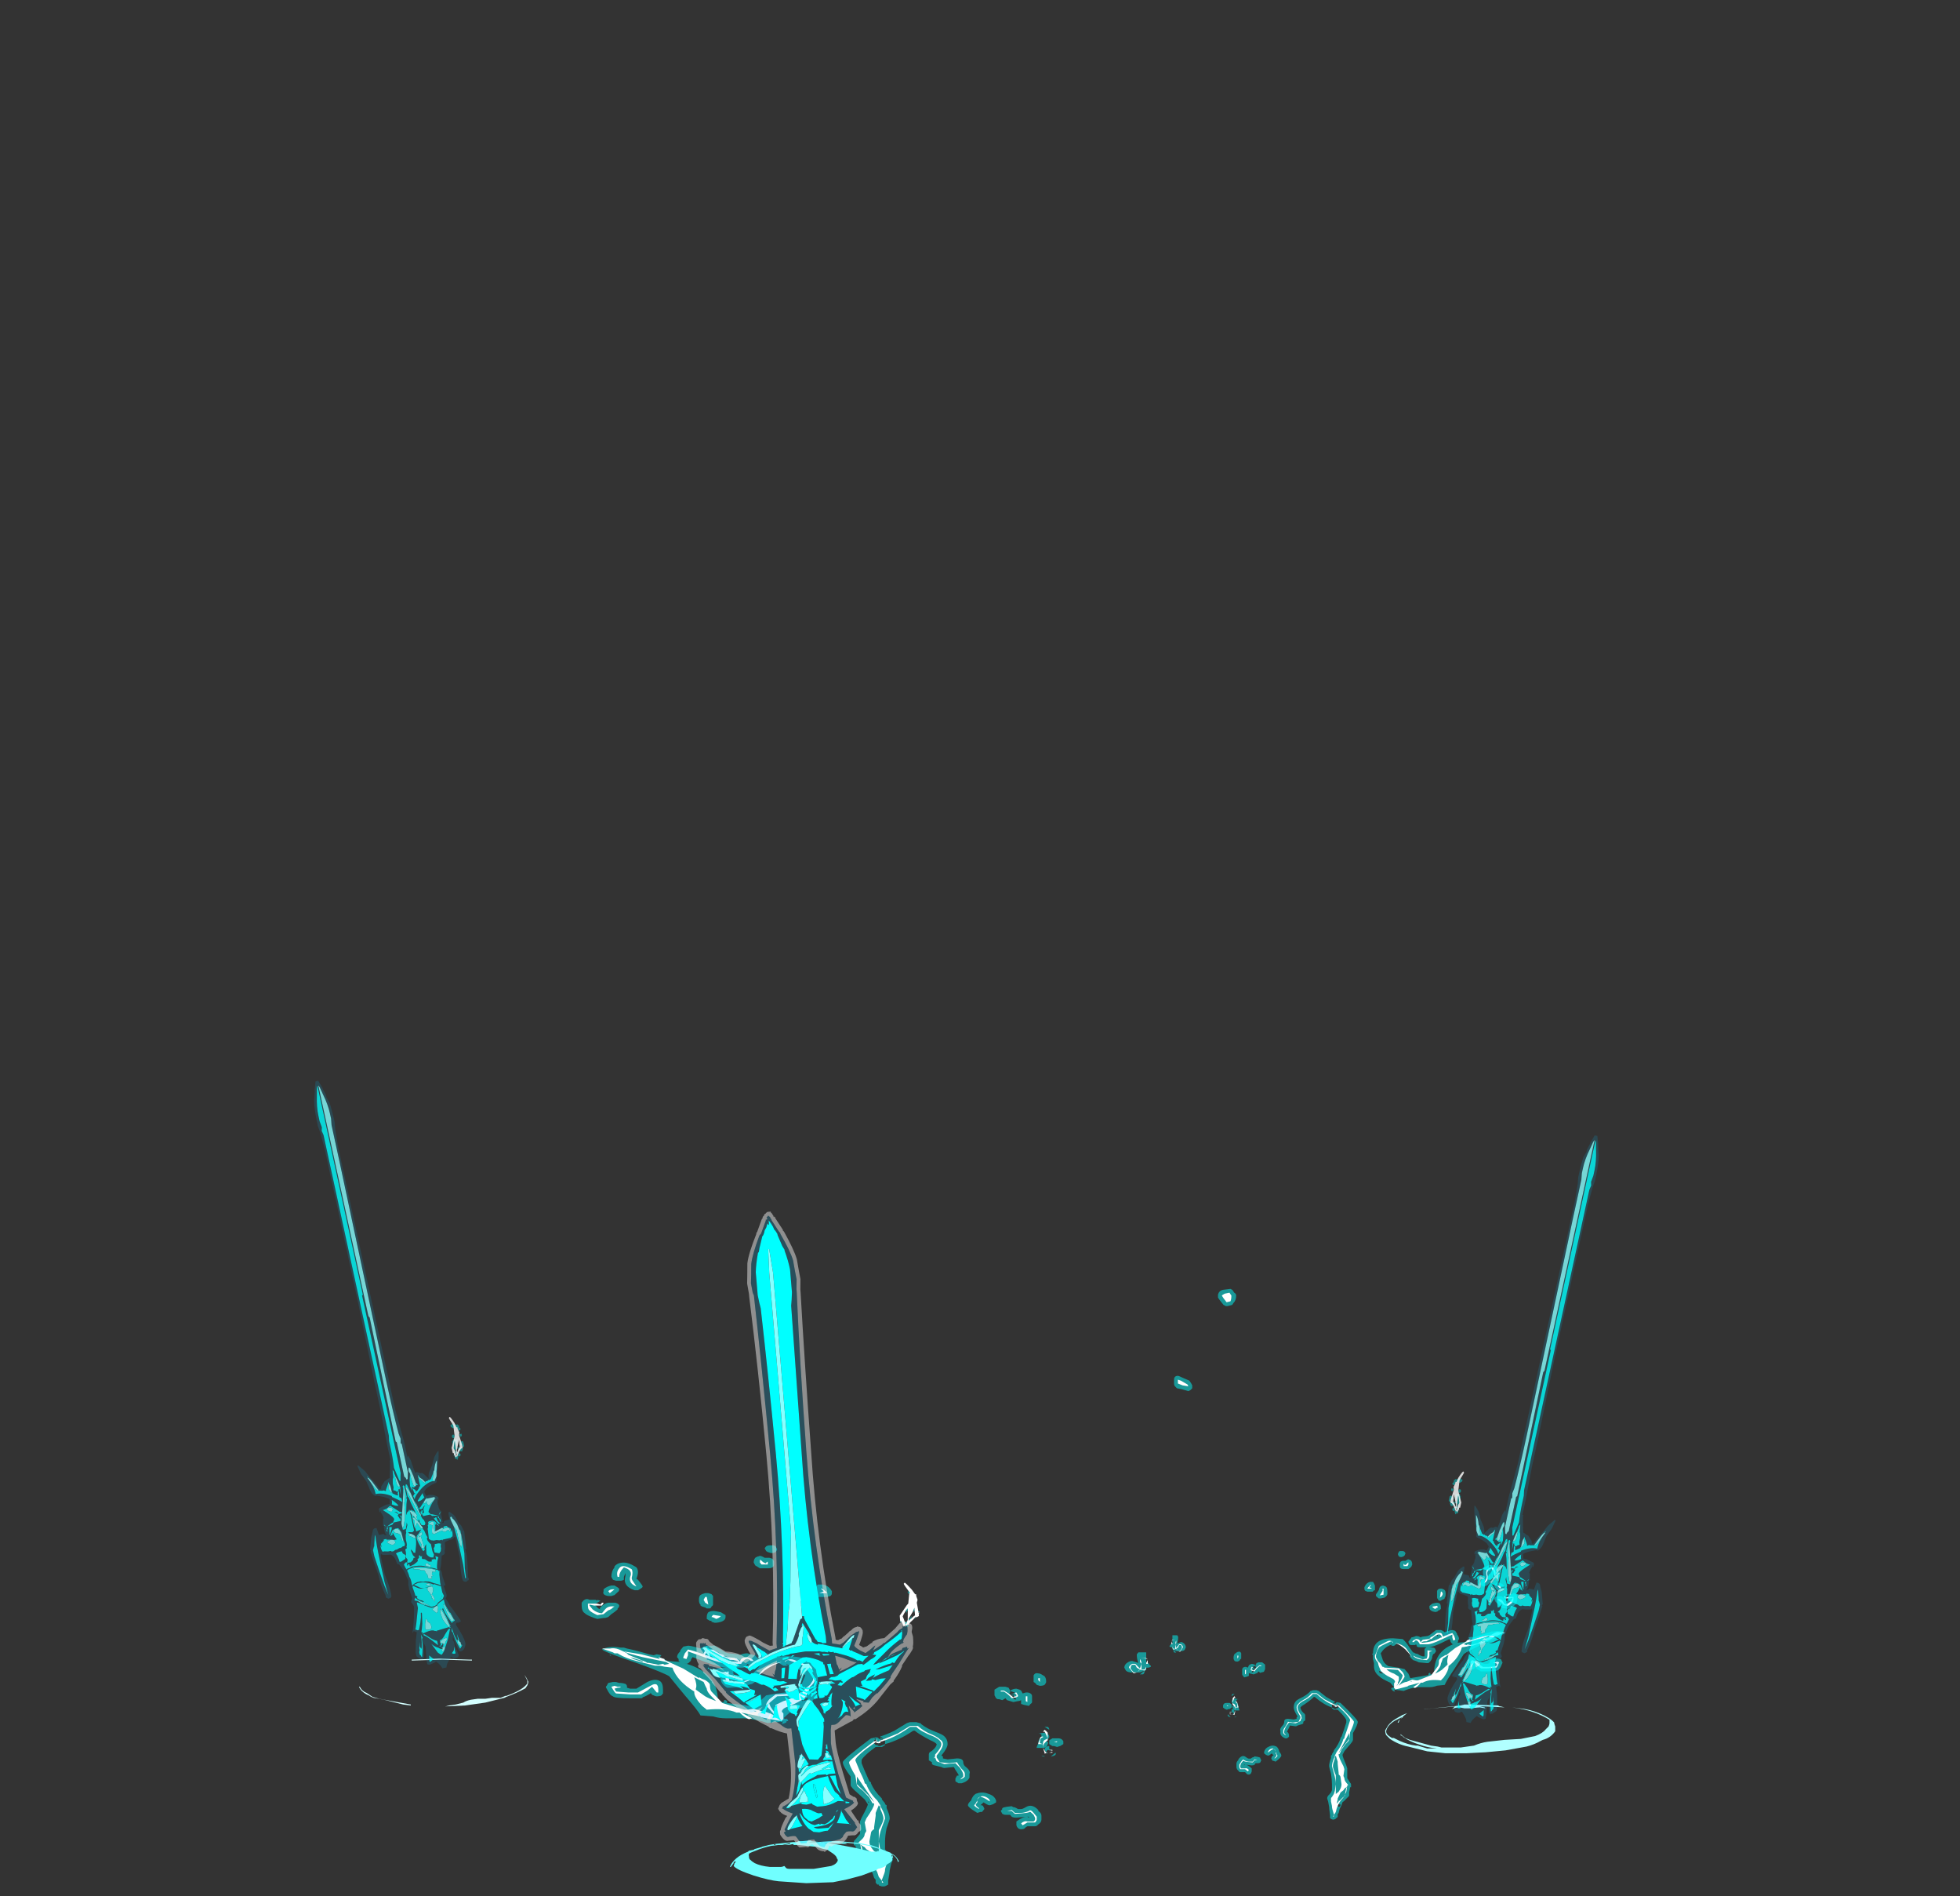 <?xml version="1.0" encoding="UTF-8" standalone="no"?>
<svg xmlns:ffdec="https://www.free-decompiler.com/flash" xmlns:xlink="http://www.w3.org/1999/xlink" ffdec:objectType="frame" height="694.55px" width="718.1px" xmlns="http://www.w3.org/2000/svg">
  <rect width="100%" height="100%" fill="#333333" stroke="none"/>
  <g transform="matrix(1.0, 0.0, 0.0, 1.0, 357.0, 623.7)">
    <use ffdec:characterId="1817" height="18.05" transform="matrix(-11.459, 0.0, 0.0, 7.0, 64.663, -57.95)" width="18.2" xlink:href="#shape0"/>
    <use ffdec:characterId="1817" height="18.05" transform="matrix(7.0, 0.0, 0.0, 5.511, 71.5, -55.8)" width="18.2" xlink:href="#shape0"/>
    <use ffdec:characterId="1818" height="31.1" transform="matrix(7.0, 0.0, 0.0, 7.0, -89.6, -151.55)" width="26.5" xlink:href="#shape1"/>
    <use ffdec:characterId="1716" height="286.3" transform="matrix(0.996, -0.084, 0.084, 0.996, -133.947, -225.768)" width="110.6" xlink:href="#sprite0"/>
    <use ffdec:characterId="1819" height="2.55" transform="matrix(7.0, 0.0, 0.0, 7.0, 150.5, 0.7)" width="8.9" xlink:href="#shape4"/>
    <use ffdec:characterId="1793" height="284.2" transform="matrix(0.925, 0.201, -0.201, 0.925, 194.616, -265.062)" width="87.85" xlink:href="#sprite1"/>
    <use ffdec:characterId="1820" height="2.5" transform="matrix(7.0, 0.0, 0.0, 7.0, -225.4, -16.1)" width="8.85" xlink:href="#shape7"/>
    <use ffdec:characterId="1793" height="284.2" transform="matrix(-0.925, 0.201, 0.201, 0.925, -207.766, -285.062)" width="87.85" xlink:href="#sprite1"/>
  </g>
  <defs>
    <g id="shape0" transform="matrix(1.0, 0.0, 0.0, 1.0, -8.15, 9.5)">
      <path d="M8.55 -3.85 L8.6 -3.75 8.6 -3.7 Q8.6 -3.5 8.55 -3.3 L8.75 -3.4 Q8.85 -3.4 8.95 -3.25 9.0 -3.15 9.0 -3.05 L8.95 -2.9 Q8.9 -2.8 8.75 -2.8 L8.5 -2.8 8.35 -2.9 8.5 -2.7 8.4 -2.7 Q8.35 -2.75 8.35 -2.9 8.3 -2.9 8.3 -2.95 L8.3 -3.05 8.25 -3.05 Q8.2 -3.05 8.15 -3.1 L8.15 -3.15 8.2 -3.2 8.2 -3.25 8.25 -3.3 8.3 -3.3 8.3 -3.85 8.55 -3.85 M8.95 -2.8 L8.95 -2.8 M18.35 -7.05 Q18.45 -7.35 18.65 -7.4 L18.8 -7.4 18.85 -7.3 18.9 -7.15 18.9 -6.85 18.8 -6.8 18.8 -6.75 18.5 -6.75 18.4 -6.8 Q18.35 -6.85 18.35 -6.95 18.35 -7.0 18.35 -7.05 M12.65 -1.85 L12.7 -2.0 12.8 -2.05 13.0 -2.05 13.15 -1.9 13.15 -1.6 13.1 -1.45 13.05 -1.4 13.0 -1.4 12.9 -1.35 12.8 -1.45 12.75 -1.35 12.55 -1.25 12.4 -1.3 Q12.35 -1.3 12.3 -1.35 L12.3 -1.15 12.2 -1.1 12.05 -1.05 12.0 -1.15 Q11.95 -1.2 11.95 -1.25 L11.95 -1.55 Q11.95 -1.65 12.0 -1.7 12.05 -1.75 12.1 -1.75 L12.15 -1.75 12.25 -1.7 12.3 -1.85 12.35 -1.9 12.45 -1.95 Q12.55 -1.95 12.65 -1.85 L12.6 -1.8 12.5 -1.75 12.55 -1.7 12.65 -1.65 12.5 -1.65 12.55 -1.6 12.45 -1.4 Q12.5 -1.35 12.55 -1.45 L12.6 -1.5 12.6 -1.55 12.65 -1.6 12.65 -1.65 Q12.7 -1.7 12.65 -1.75 L12.65 -1.85 M11.9 -2.65 L11.9 -2.3 11.85 -2.25 11.8 -2.15 11.7 -2.1 Q11.6 -2.1 11.55 -2.15 11.5 -2.25 11.5 -2.3 L11.5 -2.35 Q11.5 -2.5 11.55 -2.6 L11.65 -2.7 Q11.7 -2.75 11.75 -2.75 11.85 -2.8 11.9 -2.65 M12.55 -1.6 L12.6 -1.6 12.6 -1.5 12.55 -1.5 12.6 -1.55 12.55 -1.6 M15.95 -0.15 L16.35 0.25 Q16.6 0.45 16.8 0.55 L16.8 0.6 16.75 0.6 16.7 0.7 16.75 0.65 Q16.75 0.7 16.7 0.75 L16.7 0.7 16.65 0.75 Q16.65 0.8 16.65 0.85 L16.65 0.95 16.8 1.05 16.9 1.05 16.85 1.0 16.95 1.0 17.0 0.9 17.0 0.75 16.95 0.7 16.95 0.75 16.9 0.8 16.85 0.95 16.85 0.9 16.8 0.85 16.8 0.8 16.75 0.8 16.75 0.75 16.8 0.7 16.8 0.65 16.85 0.7 16.85 0.65 16.9 0.6 16.95 0.6 17.1 0.65 Q18.0 1.75 18.0 1.9 18.0 2.1 17.75 2.65 L17.75 3.1 Q17.75 3.2 17.5 3.55 L17.3 3.85 17.2 4.1 Q17.2 4.2 17.4 4.8 L17.45 5.0 17.45 5.65 Q17.5 5.75 17.55 5.85 L17.6 5.95 Q17.65 6.0 17.65 6.1 17.65 6.2 17.65 6.25 L17.6 6.25 17.55 6.6 17.55 6.8 17.5 6.9 17.45 6.95 17.3 7.15 17.2 7.25 17.15 7.45 17.05 7.7 17.0 7.95 16.95 8.05 16.95 8.2 16.9 8.3 16.85 8.3 16.85 8.35 16.75 8.4 16.7 8.4 Q16.65 8.4 16.6 8.35 L16.55 8.3 16.55 8.2 Q16.55 8.15 16.55 8.1 16.5 7.65 16.5 7.55 L16.45 7.2 16.4 7.0 Q16.4 6.85 16.5 6.75 L16.6 6.6 16.65 6.45 16.65 6.05 Q16.65 5.75 16.6 5.35 16.5 4.9 16.5 4.85 16.5 4.65 16.6 4.3 L16.6 4.15 16.65 4.1 16.65 4.05 16.75 3.85 16.75 3.8 Q17.0 3.4 17.1 3.0 L17.1 2.95 17.15 2.9 17.3 2.35 17.4 1.95 17.4 1.8 Q17.4 1.7 17.15 1.35 L16.95 1.1 16.75 1.1 16.65 1.0 16.65 0.95 Q16.2 0.75 15.75 0.25 L15.7 0.25 Q15.55 0.45 15.2 0.75 15.05 0.85 15.0 0.95 15.0 1.1 15.15 1.3 L15.2 1.35 Q15.25 1.4 15.25 1.5 L15.25 1.8 15.15 1.9 15.15 2.0 15.1 2.05 14.85 2.15 Q14.8 2.2 14.75 2.2 L14.45 2.15 14.4 2.3 14.3 2.55 14.3 2.6 14.35 2.6 14.4 2.75 14.4 2.9 14.3 3.0 14.2 3.0 Q14.0 2.9 13.95 2.7 L13.95 2.5 Q13.9 2.35 14.1 2.1 14.15 2.0 14.15 1.9 14.15 1.8 14.2 1.75 14.25 1.7 14.35 1.7 L14.65 1.75 14.8 1.7 14.8 1.6 14.85 1.55 Q14.65 1.15 14.65 0.95 14.65 0.7 14.75 0.55 14.8 0.45 15.05 0.3 15.3 0.15 15.5 -0.1 15.5 -0.15 15.55 -0.15 L15.65 -0.2 15.85 -0.2 15.95 -0.15 M25.0 -8.55 Q25.2 -8.55 25.3 -8.35 L25.3 -8.3 Q25.4 -8.1 25.4 -7.8 L25.35 -7.65 25.25 -7.6 25.1 -7.6 Q25.05 -7.6 25.0 -7.65 25.0 -7.7 25.0 -7.8 L24.95 -8.0 Q24.95 -7.95 24.95 -7.85 25.05 -7.3 24.65 -7.1 L24.55 -7.1 24.45 -7.2 Q24.4 -7.25 24.4 -7.3 24.4 -7.35 24.55 -7.65 L24.6 -7.7 Q24.5 -8.1 24.6 -8.3 L24.65 -8.35 Q24.85 -8.55 25.0 -8.55 M25.15 -7.15 Q25.15 -7.2 25.2 -7.25 L25.3 -7.35 25.4 -7.35 Q25.55 -7.3 25.65 -7.15 L25.65 -7.05 Q25.7 -6.85 25.5 -6.8 L25.4 -6.8 25.3 -6.85 25.2 -7.0 Q25.15 -7.05 25.15 -7.15 M20.1 -9.25 L20.15 -9.4 20.2 -9.45 20.35 -9.45 Q20.4 -9.45 20.45 -9.4 L20.5 -9.3 20.45 -9.15 20.4 -9.1 20.3 -9.05 20.25 -9.05 Q20.2 -9.05 20.15 -9.1 20.1 -9.2 20.1 -9.25 M20.35 -8.8 L20.5 -8.8 Q20.6 -8.9 20.65 -8.9 L20.75 -8.85 20.8 -8.8 Q20.85 -8.7 20.85 -8.55 L20.8 -8.4 20.65 -8.25 20.4 -8.25 Q20.3 -8.25 20.25 -8.3 20.2 -8.35 20.2 -8.45 L20.2 -8.6 Q20.2 -8.65 20.25 -8.75 L20.35 -8.8 M19.2 -7.1 Q19.25 -7.15 19.3 -7.15 L19.35 -7.15 19.45 -7.1 19.5 -7.05 Q19.55 -6.95 19.55 -6.75 L19.55 -6.6 Q19.55 -6.5 19.45 -6.4 L19.4 -6.35 19.2 -6.3 19.1 -6.3 Q19.05 -6.35 19.0 -6.4 18.95 -6.45 18.95 -6.5 18.95 -6.6 19.0 -6.65 L19.1 -6.85 Q19.15 -7.1 19.2 -7.1 M22.5 -6.9 L22.55 -6.85 Q22.6 -6.8 22.6 -6.6 22.6 -6.4 22.55 -6.35 L22.55 -6.3 22.5 -6.25 22.4 -6.2 22.35 -6.15 22.25 -6.15 Q22.2 -6.2 22.2 -6.25 22.15 -6.3 22.15 -6.35 L22.15 -6.8 22.2 -6.9 22.3 -6.95 22.4 -6.95 22.5 -6.9 M21.9 -5.95 L22.05 -6.0 Q22.2 -6.05 22.3 -5.95 22.35 -5.85 22.35 -5.7 L22.35 -5.6 22.25 -5.5 22.2 -5.5 22.2 -5.45 22.1 -5.4 22.05 -5.4 Q21.75 -5.45 21.75 -5.7 21.75 -5.75 21.75 -5.8 L21.9 -5.95 M21.05 -3.8 Q21.2 -3.8 21.3 -3.7 L21.35 -3.75 21.65 -3.8 21.75 -3.85 22.1 -4.2 22.35 -4.2 22.45 -4.15 22.55 -4.05 Q22.85 -4.2 22.95 -4.2 L23.1 -4.15 23.2 -3.95 23.2 -3.9 Q23.3 -3.75 23.3 -3.6 L23.25 -3.5 23.25 -3.4 23.2 -3.35 23.6 -3.4 23.85 -3.6 23.8 -3.7 23.95 -3.75 24.05 -3.7 24.2 -3.75 Q24.6 -3.95 24.9 -4.05 L25.0 -4.1 25.1 -4.1 Q25.5 -4.2 25.7 -4.0 25.6 -3.85 24.6 -3.3 23.75 -2.8 23.55 -2.6 L23.05 -1.6 Q22.65 -0.85 22.55 -0.55 L22.15 -0.5 Q21.95 -0.4 21.75 -0.4 L21.15 -0.4 Q20.75 -0.35 20.4 -0.15 L20.15 -0.2 20.1 -0.2 19.9 -0.25 19.95 -0.1 19.85 -0.15 19.8 -0.2 19.8 -0.25 19.75 -0.25 19.75 -0.3 19.8 -0.4 19.8 -0.35 19.9 -0.4 19.7 -0.7 Q19.25 -0.95 19.1 -1.15 18.85 -1.4 18.85 -1.8 L18.85 -2.0 18.8 -2.25 18.8 -2.6 18.75 -2.55 18.75 -2.6 18.8 -2.65 Q18.8 -3.1 19.0 -3.35 19.25 -3.65 19.85 -3.65 L20.35 -3.6 Q20.5 -3.45 20.7 -3.05 L20.9 -2.7 20.95 -2.7 21.0 -2.65 21.15 -2.6 Q21.25 -2.5 21.4 -2.45 L21.5 -2.45 21.5 -2.95 Q21.55 -3.0 21.6 -3.05 L21.25 -3.05 Q21.15 -3.05 21.1 -3.1 21.1 -3.15 21.05 -3.25 L21.0 -3.2 20.8 -3.2 Q20.75 -3.2 20.7 -3.25 20.7 -3.3 20.65 -3.4 20.65 -3.45 20.7 -3.5 L20.75 -3.6 Q20.8 -3.65 20.8 -3.7 L20.95 -3.75 21.05 -3.8 M22.2 -3.8 L22.2 -3.85 22.15 -3.9 22.15 -3.8 22.2 -3.8 M22.4 -3.35 Q21.9 -3.05 21.7 -3.05 22.05 -3.05 22.05 -2.95 L22.1 -2.8 22.05 -2.7 Q22.0 -2.6 21.95 -2.6 L21.9 -2.45 Q21.9 -2.2 21.7 -2.0 21.65 -2.0 21.6 -2.0 L21.2 -2.05 Q21.05 -2.15 20.9 -2.2 20.8 -2.3 20.75 -2.4 20.7 -2.45 20.75 -2.5 L20.75 -2.6 20.55 -2.9 Q20.25 -3.3 20.1 -3.3 L20.05 -3.3 19.9 -3.15 19.8 -3.15 19.75 -3.2 19.7 -3.2 Q19.4 -3.05 19.2 -2.65 L19.3 -2.25 Q19.35 -2.0 19.6 -1.8 L20.1 -1.7 20.45 -1.6 20.65 -1.3 20.75 -1.0 21.7 -1.2 21.7 -1.3 21.75 -1.35 21.8 -1.35 21.8 -1.25 21.9 -1.25 22.0 -1.45 22.0 -1.5 Q22.05 -2.85 23.1 -3.3 L23.0 -3.25 Q22.95 -3.25 22.9 -3.35 22.85 -3.4 22.85 -3.5 L22.8 -3.6 22.4 -3.35 M19.75 -3.25 L19.8 -3.2 19.8 -3.25 19.75 -3.25 M18.75 -2.45 L18.75 -2.45 M19.1 -2.05 L19.1 -2.05 M19.3 -1.3 L19.3 -1.35 19.1 -1.5 19.15 -1.35 19.3 -1.3 M26.35 -6.3 Q26.35 -6.0 26.25 -5.9 26.2 -5.8 25.95 -5.65 L25.85 -5.6 25.65 -5.65 25.6 -5.65 25.5 -5.7 25.4 -5.85 Q25.3 -5.95 25.2 -6.1 L25.2 -6.15 Q25.15 -6.2 25.15 -6.3 25.15 -6.35 25.2 -6.4 25.25 -6.45 25.3 -6.45 L25.5 -6.45 Q25.65 -6.4 25.75 -6.2 25.8 -6.1 25.7 -6.1 25.8 -6.1 25.85 -6.2 L25.9 -6.3 25.95 -6.35 25.75 -6.55 25.85 -6.6 25.85 -6.55 25.9 -6.6 26.1 -6.6 Q26.2 -6.7 26.3 -6.55 L26.35 -6.45 26.35 -6.3 M25.4 -3.65 L25.45 -3.75 25.45 -3.7 25.4 -3.65 M25.45 -4.25 L25.45 -4.25 M23.55 -3.6 L23.55 -3.6 M24.15 -1.75 Q24.1 -1.6 24.05 -1.6 24.0 -1.55 23.95 -1.55 23.85 -1.55 23.8 -1.6 L23.75 -1.7 23.75 -1.9 Q23.75 -2.25 23.85 -2.35 24.0 -2.5 24.25 -2.3 L24.6 -1.95 24.8 -1.95 24.9 -2.0 24.9 -2.05 Q24.9 -2.15 24.95 -2.2 25.05 -2.25 25.1 -2.25 L25.15 -2.25 25.25 -2.3 25.35 -2.3 25.5 -2.25 25.55 -2.1 Q25.6 -2.05 25.55 -1.95 25.45 -1.6 25.35 -1.55 25.3 -1.45 24.8 -1.45 L24.45 -1.45 Q24.4 -1.45 24.4 -1.5 24.3 -1.55 24.15 -1.7 L24.15 -1.75 M16.75 0.65 L16.8 0.65 Q16.85 0.6 16.8 0.65 L16.75 0.75 16.75 0.65 M16.95 0.65 L16.95 0.65 16.95 0.7 17.0 0.65 16.95 0.65 M13.9 3.9 Q14.0 4.05 14.0 4.15 14.0 4.25 13.75 4.5 L13.7 4.55 13.6 4.5 13.55 4.5 13.5 4.4 Q13.45 4.35 13.5 4.25 13.5 4.2 13.55 4.15 L13.6 4.15 13.5 4.0 13.4 4.1 Q13.35 4.15 13.3 4.15 L13.2 4.1 13.1 4.0 Q13.1 3.95 13.1 3.9 13.15 3.65 13.35 3.55 13.5 3.45 13.65 3.5 L13.75 3.55 Q13.85 3.65 13.9 3.9 M17.15 4.0 L17.2 4.0 17.2 3.95 17.15 4.0 M11.55 0.05 L11.4 0.2 Q11.4 0.1 11.45 0.05 L11.55 0.05 M11.75 0.4 L11.7 0.4 11.65 0.45 11.65 0.6 11.7 0.65 Q11.75 0.75 11.75 0.9 L11.8 1.1 11.8 1.15 11.6 1.15 Q11.55 1.15 11.5 1.1 11.55 1.15 11.55 1.25 L11.5 1.4 11.45 1.4 11.45 1.45 11.5 1.35 11.45 1.25 11.35 1.3 11.4 1.2 11.4 1.05 Q11.45 1.05 11.5 1.1 11.45 1.0 11.45 0.95 11.4 0.85 11.5 0.8 L11.45 0.75 11.45 0.7 11.4 0.6 11.4 0.55 Q11.4 0.5 11.45 0.4 L11.5 0.4 11.55 0.35 11.75 0.4 M11.65 1.55 L11.6 1.6 11.55 1.6 Q11.5 1.6 11.65 1.55 M11.1 0.65 L11.3 0.65 11.4 0.75 Q11.4 0.8 11.4 0.85 L11.4 0.95 11.3 1.05 11.25 1.05 11.15 1.1 11.05 1.05 10.95 0.95 Q10.95 0.9 10.95 0.8 11.0 0.65 11.1 0.65 M11.2 1.4 L11.35 1.6 Q11.15 1.55 11.2 1.4 M12.8 4.65 L12.65 4.65 12.6 4.75 Q12.55 4.8 12.45 4.8 L12.1 4.75 12.05 4.75 12.05 4.8 12.1 4.75 Q12.25 4.75 12.45 5.0 L12.45 5.2 Q12.4 5.45 12.25 5.4 12.2 5.4 12.15 5.3 L12.1 5.25 11.85 5.25 Q11.8 5.25 11.75 5.15 11.65 5.05 11.65 4.9 L11.65 4.7 Q11.65 4.55 11.75 4.45 L11.75 4.4 Q11.95 4.05 12.15 4.25 12.25 4.35 12.3 4.35 L12.4 4.35 12.45 4.3 Q12.5 4.25 12.55 4.25 L12.6 4.2 Q12.95 4.25 12.9 4.35 L12.95 4.45 12.9 4.6 Q12.85 4.65 12.8 4.65 M17.1 7.4 L16.8 7.35 17.0 7.55 17.05 7.55 17.1 7.45 17.1 7.4" fill="#00ffff" fill-opacity="0.502" fill-rule="evenodd" stroke="none"/>
      <path d="M8.3 -3.55 L8.5 -3.55 8.5 -3.35 8.45 -3.25 8.5 -3.0 8.65 -3.25 8.75 -3.25 Q8.85 -3.15 8.85 -3.05 L8.7 -2.75 8.6 -2.8 Q8.55 -2.85 8.5 -2.95 L8.35 -2.9 Q8.3 -2.95 8.3 -3.1 L8.35 -2.95 8.45 -2.95 8.45 -3.25 Q8.45 -3.4 8.5 -3.5 L8.5 -3.55 Q8.25 -3.55 8.25 -3.45 L8.3 -3.3 8.3 -3.25 8.25 -3.25 8.25 -3.45 Q8.25 -3.5 8.3 -3.55 M8.65 -3.2 L8.6 -3.05 8.5 -2.95 Q8.5 -2.9 8.55 -2.9 L8.55 -2.85 8.6 -2.8 8.7 -2.8 Q8.75 -2.9 8.8 -3.0 8.8 -3.15 8.75 -3.2 L8.65 -3.2 M12.95 -1.85 L12.95 -1.8 12.85 -1.8 Q12.7 -1.65 12.6 -1.45 L12.45 -1.5 12.4 -1.55 12.4 -1.6 12.45 -1.75 Q12.5 -1.75 12.5 -1.7 L12.45 -1.65 12.45 -1.55 12.5 -1.55 12.55 -1.5 12.7 -1.7 12.85 -1.85 12.95 -1.85 M11.75 -2.45 L11.75 -2.4 11.7 -2.3 11.7 -2.5 11.75 -2.5 11.75 -2.45 M12.15 -1.3 L12.1 -1.25 12.1 -1.55 12.15 -1.55 12.15 -1.3 M25.15 -7.8 Q25.15 -8.05 25.0 -8.3 24.7 -8.15 24.8 -7.8 24.85 -7.45 24.6 -7.3 L24.7 -7.55 Q24.75 -7.65 24.75 -7.75 24.7 -8.05 24.75 -8.2 25.05 -8.5 25.15 -8.25 25.25 -8.05 25.2 -7.8 L25.15 -7.8 M25.5 -7.05 L25.45 -6.95 25.3 -7.15 25.35 -7.15 Q25.45 -7.15 25.5 -7.05 M20.25 -9.25 L20.25 -9.25 M20.4 -8.45 L20.4 -8.6 20.45 -8.55 20.45 -8.5 Q20.55 -8.55 20.6 -8.65 L20.65 -8.7 20.65 -8.55 20.6 -8.45 20.4 -8.45 M19.35 -6.75 L19.35 -6.55 19.15 -6.5 Q19.25 -6.7 19.3 -6.8 L19.3 -6.95 19.35 -6.95 19.35 -6.75 M18.6 -7.05 L18.75 -6.95 18.5 -6.95 Q18.6 -7.15 18.7 -7.2 18.7 -7.15 18.6 -7.05 M22.4 -6.75 L22.45 -6.6 22.4 -6.45 22.3 -6.35 22.35 -6.75 22.4 -6.75 M22.05 -5.6 Q21.95 -5.65 21.9 -5.75 L22.1 -5.8 Q22.15 -5.85 22.2 -5.7 22.15 -5.7 22.05 -5.6 M20.95 -3.4 L20.85 -3.4 20.9 -3.5 21.05 -3.6 Q21.2 -3.6 21.25 -3.5 L21.3 -3.35 21.3 -3.4 21.4 -3.55 21.7 -3.6 21.8 -3.65 21.8 -3.7 21.95 -3.8 Q22.05 -3.9 22.15 -4.0 L22.35 -4.0 22.4 -3.95 22.45 -3.8 22.45 -3.75 Q22.8 -3.95 22.95 -4.0 L23.05 -3.8 23.1 -3.6 23.1 -3.55 23.0 -3.5 22.95 -3.7 22.95 -3.9 Q22.6 -3.7 22.35 -3.55 21.85 -3.25 21.65 -3.25 L21.25 -3.25 Q21.2 -3.4 21.1 -3.5 21.0 -3.55 20.95 -3.4 M21.35 -3.35 Q21.95 -3.4 22.35 -3.7 L22.4 -3.7 22.4 -3.75 22.35 -3.85 22.3 -3.9 Q22.15 -3.95 21.9 -3.65 L21.85 -3.6 21.8 -3.6 21.6 -3.45 21.5 -3.45 Q21.45 -3.45 21.35 -3.4 L21.35 -3.35 M19.85 -3.4 L19.75 -3.45 Q19.1 -3.1 19.1 -3.0 18.95 -2.7 18.95 -2.4 L19.05 -2.15 19.2 -1.95 19.3 -1.75 19.35 -1.75 19.4 -1.7 20.15 -1.65 20.35 -1.4 Q20.45 -1.2 20.45 -1.1 20.45 -1.05 20.25 -0.7 L20.15 -0.5 20.25 -0.6 Q20.45 -0.75 20.55 -0.75 L20.85 -0.9 21.05 -0.85 21.15 -0.85 21.85 -1.2 22.2 -1.8 Q22.25 -1.9 22.25 -2.15 22.25 -2.25 22.4 -2.4 22.5 -2.45 22.6 -2.55 L22.6 -2.5 23.1 -3.0 23.7 -3.45 23.7 -3.5 23.9 -3.6 23.85 -3.5 24.45 -3.75 25.0 -3.9 Q24.9 -3.8 24.4 -3.6 L23.65 -3.35 23.55 -3.25 23.7 -3.2 23.75 -3.25 23.9 -3.2 24.2 -3.3 24.25 -3.3 24.3 -3.35 24.9 -3.75 24.85 -3.75 Q25.0 -3.9 25.15 -4.0 25.3 -4.1 25.45 -4.05 L25.7 -4.05 25.35 -3.85 25.3 -3.8 25.2 -3.8 25.15 -3.75 Q24.95 -3.55 24.6 -3.4 L24.0 -3.15 23.85 -3.15 23.7 -3.1 23.45 -3.05 Q23.3 -2.35 22.75 -1.8 L22.75 -1.75 Q22.75 -1.5 22.5 -1.05 L22.35 -0.85 Q21.75 -0.95 21.4 -0.7 L21.3 -0.7 Q21.15 -0.45 21.0 -0.35 L20.9 -0.4 21.25 -0.7 20.65 -0.5 20.6 -0.45 20.15 -0.3 19.95 -0.25 19.95 -0.3 19.9 -0.35 19.9 -0.65 19.95 -0.75 Q19.95 -0.85 19.85 -0.95 L19.55 -1.15 Q19.3 -1.35 19.2 -1.5 L19.1 -1.8 19.05 -2.05 Q18.9 -2.25 18.9 -2.4 L18.9 -2.5 19.0 -2.8 19.1 -3.15 19.55 -3.45 Q19.7 -3.55 19.85 -3.4 L19.85 -3.35 19.8 -3.4 19.85 -3.4 M20.15 -0.85 L20.1 -0.7 20.1 -0.6 20.05 -0.55 20.05 -0.5 20.2 -0.75 Q20.35 -1.05 20.35 -1.2 L20.1 -1.55 19.5 -1.6 Q19.65 -1.4 19.9 -1.3 L20.15 -1.1 20.15 -0.85 M20.05 -0.35 L20.05 -0.35 M20.35 -0.5 L20.35 -0.5 M22.7 -1.95 Q22.65 -2.15 22.75 -2.55 L22.45 -2.3 Q22.4 -2.1 22.35 -1.95 22.35 -1.8 22.2 -1.55 L22.05 -1.3 Q22.3 -1.45 22.4 -1.55 L22.7 -1.9 22.7 -1.95 M21.65 -2.85 L21.9 -2.8 21.75 -2.75 21.75 -2.5 Q21.75 -2.3 21.6 -2.2 L21.25 -2.25 Q20.95 -2.35 20.9 -2.5 L21.05 -2.4 Q21.25 -2.3 21.4 -2.25 L21.6 -2.3 Q21.65 -2.4 21.65 -2.6 L21.65 -2.85 M20.8 -0.75 L20.85 -0.8 20.75 -0.75 20.8 -0.75 M20.75 -0.75 L20.75 -0.75 M19.95 -3.35 Q20.35 -3.25 20.55 -2.95 L20.85 -2.4 20.5 -2.9 Q20.25 -3.2 19.95 -3.35 M25.95 -6.3 L25.7 -6.3 Q25.65 -6.4 25.65 -6.45 L25.7 -6.45 25.75 -6.35 25.85 -6.4 26.15 -6.4 Q26.15 -6.45 26.15 -6.3 26.15 -6.1 26.1 -6.05 26.05 -5.95 25.85 -5.8 L25.65 -5.85 25.5 -6.05 Q25.4 -6.1 25.35 -6.2 L25.3 -6.25 Q25.5 -6.3 25.6 -6.1 L25.7 -5.9 Q25.85 -5.9 26.0 -6.1 L26.1 -6.3 26.1 -6.35 25.95 -6.3 M24.4 -3.35 L24.7 -3.5 24.8 -3.6 24.4 -3.4 24.4 -3.35 M24.55 -1.75 L24.85 -1.75 25.25 -1.8 25.3 -1.95 25.2 -2.0 Q25.1 -2.0 25.1 -2.05 L25.2 -2.05 25.3 -2.1 25.4 -2.05 Q25.3 -1.75 25.25 -1.7 L24.8 -1.65 24.45 -1.65 Q24.4 -1.7 24.25 -1.85 L24.1 -2.05 23.95 -1.75 23.9 -1.75 23.9 -1.9 Q23.9 -2.35 24.15 -2.1 L24.55 -1.75 M16.95 0.8 L16.9 0.75 16.9 0.7 16.95 0.8 17.0 0.8 Q17.8 1.8 17.8 1.9 17.8 2.05 17.6 2.6 L17.55 3.1 Q17.55 3.15 17.35 3.4 L17.15 3.75 17.05 4.05 17.0 4.05 17.0 4.1 Q17.0 4.25 17.25 4.85 L17.3 5.05 17.25 5.5 17.3 5.65 Q17.3 5.8 17.4 5.95 L17.5 6.1 17.45 6.15 17.4 6.55 17.3 6.8 17.35 6.8 17.3 6.85 17.1 7.15 17.0 7.35 16.9 7.65 16.85 7.9 16.75 8.1 16.75 8.2 16.7 8.2 16.75 8.1 16.75 8.05 Q16.65 7.65 16.65 7.55 L16.65 7.5 16.6 7.2 16.6 7.0 Q16.6 6.95 16.65 6.9 L16.75 6.7 16.8 6.5 16.85 6.05 Q16.85 5.75 16.75 5.3 L16.65 4.85 Q16.65 4.65 16.75 4.35 L16.8 4.2 16.8 4.15 16.9 3.9 Q17.15 3.5 17.25 3.05 L17.3 3.0 Q17.3 2.9 17.45 2.4 L17.6 1.8 Q17.6 1.65 17.25 1.2 L16.95 0.85 16.9 0.9 16.8 0.9 16.8 0.85 16.95 0.8 M16.85 0.8 L16.85 0.85 Q16.35 0.65 15.85 0.05 L15.65 0.05 Q15.5 0.3 15.1 0.55 14.85 0.75 14.85 0.95 14.85 1.15 15.05 1.5 L15.05 1.6 15.1 1.7 15.05 1.65 15.0 1.85 14.75 2.0 14.4 1.95 14.25 2.2 Q14.15 2.45 14.15 2.55 L14.15 2.65 14.25 2.8 Q14.15 2.75 14.1 2.65 L14.1 2.5 Q14.1 2.4 14.2 2.25 14.3 2.05 14.35 1.9 L14.6 1.95 14.9 1.9 15.0 1.65 15.0 1.55 Q14.8 1.15 14.8 0.95 14.8 0.8 14.9 0.7 14.95 0.6 15.15 0.45 15.4 0.3 15.6 0.0 L15.85 0.0 16.25 0.4 16.85 0.8 M17.55 2.65 L17.05 3.85 17.0 4.0 17.2 3.6 17.55 3.05 17.55 2.65 M16.8 4.35 Q16.7 4.7 16.7 4.85 16.7 5.0 16.85 5.45 L16.85 6.7 17.0 6.55 17.05 6.45 Q17.15 6.25 17.15 6.05 L17.1 5.6 Q17.1 5.5 17.0 5.4 L17.0 5.3 16.95 4.7 16.95 4.55 16.85 4.15 16.8 4.25 16.8 4.35 M17.1 6.6 L16.95 7.0 16.95 7.05 16.9 7.35 17.0 7.2 17.0 7.15 17.05 7.15 17.2 6.95 17.3 6.85 17.35 6.6 17.4 6.3 17.45 6.2 17.3 6.35 17.25 6.45 17.1 6.6 M11.6 0.55 Q11.7 0.55 11.7 0.7 L11.75 0.9 11.75 0.95 11.6 0.95 11.7 0.9 Q11.7 0.6 11.6 0.6 L11.6 0.55 M11.6 0.3 L11.55 0.3 11.5 0.45 11.45 0.65 11.5 0.7 Q11.6 0.75 11.6 0.9 L11.6 1.15 11.55 1.4 11.55 1.45 11.45 1.4 11.3 1.4 Q11.3 1.3 11.3 1.25 L11.4 1.25 11.3 1.3 11.3 1.35 11.4 1.4 11.5 1.4 11.6 1.15 Q11.6 1.0 11.55 0.9 11.5 0.8 11.45 0.75 L11.45 0.35 Q11.5 0.25 11.55 0.2 L11.6 0.3 M11.25 0.85 L11.15 0.85 11.15 0.8 11.25 0.85 M13.3 3.95 Q13.3 3.8 13.45 3.7 13.55 3.65 13.6 3.7 13.7 3.75 13.7 3.9 L13.75 4.05 13.8 4.15 Q13.8 4.2 13.65 4.35 L13.65 4.3 Q13.75 4.2 13.75 4.1 L13.7 4.0 13.7 3.9 Q13.7 3.8 13.6 3.7 13.5 3.75 13.45 3.8 L13.3 3.95 M12.75 4.45 L12.6 4.45 12.5 4.6 Q12.0 4.55 12.05 4.5 L12.0 4.5 11.9 4.65 Q11.85 4.8 11.85 4.85 11.85 4.95 11.9 5.0 L12.1 5.0 Q12.2 4.95 12.3 5.1 L12.25 5.2 12.1 5.05 11.85 5.05 Q11.8 4.95 11.8 4.9 L11.8 4.75 Q11.85 4.65 11.9 4.55 12.0 4.35 12.05 4.45 12.2 4.55 12.3 4.55 L12.5 4.55 12.6 4.4 12.75 4.45" fill="#ffffff" fill-rule="evenodd" stroke="none"/>
    </g>
    <g id="shape1" transform="matrix(1.0, 0.0, 0.0, 1.0, 12.8, 21.65)">
      <path d="M13.0 -21.6 L13.4 -21.65 13.5 -21.6 13.6 -21.45 Q13.7 -21.4 13.7 -21.3 13.7 -21.05 13.55 -20.9 13.5 -20.8 13.45 -20.8 L13.25 -20.75 13.15 -20.75 Q13.1 -20.8 13.05 -20.8 12.8 -21.1 12.75 -21.2 12.75 -21.3 12.75 -21.35 12.8 -21.55 13.0 -21.6 M11.25 -16.85 L11.35 -16.7 11.4 -16.6 11.4 -16.45 11.3 -16.35 11.2 -16.3 10.85 -16.4 10.6 -16.45 10.5 -16.55 Q10.45 -16.6 10.45 -16.7 L10.45 -16.9 Q10.45 -17.0 10.5 -17.05 10.55 -17.1 10.65 -17.1 10.7 -17.1 10.9 -17.0 L11.25 -16.85" fill="#00ffff" fill-opacity="0.502" fill-rule="evenodd" stroke="none"/>
      <path d="M13.45 -21.3 Q13.45 -21.1 13.4 -21.0 L13.2 -20.95 Q13.0 -21.2 12.95 -21.3 13.0 -21.35 13.1 -21.4 L13.35 -21.45 13.45 -21.3 M11.2 -16.55 L10.9 -16.6 10.65 -16.7 10.65 -16.9 10.8 -16.85 11.15 -16.65 11.2 -16.55" fill="#ffffff" fill-rule="evenodd" stroke="none"/>
      <path d="M-6.05 7.4 L-7.05 7.3 -7.1 7.3 -6.75 7.35 -6.65 7.4 -6.8 7.4 -7.4 7.35 -7.75 7.35 -8.0 7.3 -8.05 7.3 -7.3 7.4 -6.25 7.6 -5.4 7.8 -5.15 7.8 Q-5.1 7.8 -5.05 7.75 L-5.05 7.8 -5.0 7.75 -5.0 7.65 Q-5.2 7.6 -5.5 7.5 L-6.05 7.4 M-7.2 8.15 Q-7.2 8.05 -7.4 7.9 -7.55 7.8 -7.7 7.7 L-7.95 7.65 -8.25 7.55 -9.25 7.45 -9.45 7.45 -9.5 7.4 -9.7 7.45 -9.95 7.45 -9.65 7.4 -9.65 7.35 -10.05 7.45 -10.25 7.45 -10.65 7.5 Q-11.1 7.6 -11.45 7.75 L-11.7 7.85 Q-11.85 7.9 -11.8 8.05 -11.8 8.2 -11.7 8.25 L-11.65 8.3 -11.5 8.4 Q-11.2 8.55 -10.7 8.6 L-10.15 8.6 Q-10.05 8.6 -9.95 8.55 L-9.9 8.6 Q-9.85 8.7 -9.7 8.7 L-8.4 8.7 -7.5 8.55 Q-7.2 8.45 -7.15 8.25 -7.15 8.2 -7.2 8.15 M-6.0 7.35 L-5.55 7.45 -5.45 7.45 Q-5.1 7.55 -4.8 7.7 L-4.4 7.85 -4.35 7.9 Q-4.1 8.0 -3.95 8.3 L-4.0 8.35 Q-4.05 8.1 -4.3 7.95 -4.25 8.1 -4.25 8.15 L-4.3 8.1 -4.35 7.95 -4.3 8.0 Q-4.3 8.1 -4.3 8.15 L-4.3 8.25 Q-4.35 8.35 -4.55 8.45 L-4.65 8.55 Q-4.8 8.65 -5.05 8.7 L-5.1 8.75 -5.9 9.05 -6.65 9.25 -7.4 9.4 -8.8 9.45 -10.25 9.35 Q-10.75 9.3 -11.55 9.05 -12.45 8.75 -12.6 8.55 L-12.55 8.4 -12.5 8.35 -12.5 8.3 -12.6 8.35 -12.6 8.4 -12.75 8.6 -12.8 8.6 Q-12.6 8.1 -11.85 7.8 L-11.8 7.75 -11.55 7.7 Q-11.5 7.65 -11.45 7.65 L-11.1 7.55 -11.15 7.55 -10.75 7.45 -10.45 7.4 -10.5 7.45 -10.4 7.45 -10.45 7.4 -9.5 7.3 -9.3 7.3 -9.2 7.25 -9.0 7.25 -8.5 7.2 -8.6 7.25 -8.15 7.25 -8.7 7.3 -8.2 7.3 Q-7.65 7.25 -7.1 7.25 L-6.0 7.35 M-9.4 7.3 L-9.4 7.3 M-4.3 8.55 L-4.3 8.55" fill="#70ffff" fill-rule="evenodd" stroke="none"/>
    </g>
    <g id="sprite0" transform="matrix(1.0, 0.0, 0.0, 1.0, 54.25, 168.35)">
      <use ffdec:characterId="1692" height="33.65" transform="matrix(7.0, 0.0, 0.0, 7.0, -39.9, -117.6)" width="11.4" xlink:href="#shape2"/>
      <use ffdec:characterId="1693" height="2.3" transform="matrix(7.0, 0.0, 0.0, 7.0, 35.7, 22.05)" width="1.05" xlink:href="#shape3"/>
    </g>
    <g id="shape2" transform="matrix(1.0, 0.0, 0.0, 1.0, 5.7, 16.8)">
      <path d="M-3.25 9.35 L-3.7 9.0 -4.25 8.5 -4.45 8.25 -4.5 8.2 -4.5 8.15 -4.6 8.05 -5.0 7.5 -5.0 7.45 -5.4 6.95 -5.4 6.9 -5.55 6.7 -5.6 6.7 -5.65 6.6 -5.6 6.5 Q-5.7 6.3 -5.7 6.15 L-5.65 5.75 -5.65 5.45 Q-5.65 5.35 -5.6 5.3 L-5.5 5.2 -5.4 5.2 Q-5.35 5.2 -5.3 5.15 -5.25 5.15 -5.15 5.2 -5.05 5.2 -5.0 5.25 L-4.95 5.35 -4.75 5.55 Q-4.4 5.75 -4.15 5.95 -3.45 6.05 -3.1 6.4 L-3.0 6.3 -2.85 6.2 -2.95 6.0 Q-3.1 5.65 -3.1 5.55 L-3.1 5.45 -3.05 5.35 Q-3.0 5.25 -2.9 5.25 -2.85 5.2 -2.75 5.25 -2.65 5.3 -2.5 5.4 L-2.35 5.5 -2.15 5.65 -1.9 5.8 -1.8 5.85 -1.65 5.85 -1.65 5.7 Q-1.1 0.85 -1.15 -4.15 -1.2 -8.8 -1.35 -12.45 L-1.35 -12.6 -1.4 -13.15 -1.35 -13.65 -1.3 -14.2 Q-1.2 -14.7 -0.7 -15.7 L-0.7 -15.75 -0.65 -15.8 -0.35 -16.45 -0.3 -16.5 -0.3 -16.55 -0.2 -16.65 -0.2 -16.7 -0.15 -16.7 -0.1 -16.75 Q-0.05 -16.8 0.0 -16.8 L0.15 -16.8 0.15 -16.75 0.2 -16.7 0.3 -16.5 0.35 -16.5 0.35 -16.45 0.7 -15.8 0.7 -15.75 0.75 -15.7 Q1.2 -14.7 1.3 -14.2 L1.35 -13.65 1.4 -13.15 1.35 -12.6 1.35 -12.45 Q1.25 -8.8 1.2 -4.15 1.1 0.85 1.65 5.7 L1.65 5.8 1.7 5.85 1.8 5.85 1.9 5.8 1.95 5.8 Q2.05 5.7 2.15 5.65 L2.35 5.5 2.4 5.45 2.5 5.4 Q2.65 5.25 2.8 5.25 2.85 5.2 2.9 5.25 3.0 5.25 3.05 5.35 L3.1 5.45 3.1 5.55 Q3.1 5.65 2.95 6.0 L2.85 6.2 3.0 6.3 3.05 6.35 3.25 6.3 3.5 6.15 3.55 6.15 3.55 6.1 Q3.8 5.95 4.2 5.95 L4.8 5.5 5.05 5.25 Q5.1 5.2 5.2 5.2 5.25 5.15 5.3 5.15 L5.4 5.2 5.5 5.2 5.6 5.25 5.6 5.3 Q5.7 5.35 5.7 5.45 L5.7 5.55 5.65 5.75 5.7 6.0 Q5.7 6.4 5.65 6.5 L5.65 6.6 5.6 6.7 5.45 6.9 5.4 6.95 5.0 7.45 5.0 7.5 Q4.85 7.8 4.55 8.15 L4.5 8.2 4.5 8.25 4.3 8.4 3.55 9.2 Q3.1 9.65 2.35 10.05 L2.25 10.05 2.15 10.15 2.1 10.15 1.2 10.55 1.2 11.2 Q1.2 11.55 1.45 12.8 L1.7 13.95 1.9 14.1 1.95 14.1 2.05 14.2 2.05 14.3 2.1 14.45 2.05 14.55 2.0 14.6 Q1.9 14.7 1.7 14.8 L1.75 14.9 2.0 15.35 2.05 15.35 2.05 15.45 2.15 15.6 2.15 15.8 Q2.15 15.9 2.0 15.95 1.85 16.15 1.7 16.1 L1.45 16.1 1.4 16.15 1.4 16.2 1.35 16.2 1.35 16.25 1.3 16.3 Q1.1 16.5 1.0 16.5 L0.75 16.5 0.6 16.55 0.5 16.6 0.45 16.55 0.4 16.55 0.4 16.6 0.3 16.75 0.2 16.8 0.15 16.85 0.1 16.8 0.05 16.8 Q-0.2 16.75 -0.3 16.55 L-0.45 16.4 -0.55 16.4 -0.65 16.5 Q-0.7 16.55 -0.8 16.5 L-1.15 16.5 -1.25 16.4 -1.4 16.1 -1.7 16.1 Q-1.9 16.15 -2.1 15.75 L-2.1 15.6 Q-2.1 15.55 -2.05 15.5 -2.05 15.4 -1.75 14.9 L-1.65 14.8 Q-1.9 14.7 -2.0 14.55 L-2.05 14.5 -2.05 14.45 -2.1 14.4 -2.0 14.2 -1.9 14.1 Q-1.7 14.0 -1.5 13.9 -1.25 13.1 -1.25 12.1 L-1.3 10.5 Q-1.65 10.4 -2.1 10.15 L-2.15 10.15 Q-2.2 10.1 -2.25 10.05 L-2.65 9.8 -3.15 9.45 -3.25 9.4 -3.25 9.35 M-0.05 -16.55 L-0.1 -16.5 -0.05 -16.45 -0.1 -16.4 -0.15 -16.4 -0.15 -16.35 -0.45 -15.7 -0.55 -15.6 Q-1.0 -14.65 -1.1 -14.15 L-1.15 -13.6 -1.2 -13.15 -1.15 -12.65 -1.1 -12.5 Q-1.0 -8.85 -0.95 -4.15 -0.9 0.85 -1.45 5.75 L-1.45 5.95 -1.45 6.0 Q-1.7 6.05 -1.85 6.1 L-2.3 5.8 -2.5 5.65 -2.6 5.6 Q-2.75 5.5 -2.8 5.5 L-2.85 5.5 -2.85 5.45 -2.9 5.55 -2.75 5.9 -2.6 6.2 Q-2.6 6.3 -2.9 6.5 L-3.15 6.65 Q-3.2 6.6 -3.4 6.5 -3.65 6.3 -3.7 6.3 L-3.5 6.55 -3.5 6.6 -3.55 6.55 -4.0 6.3 -3.9 6.35 -4.15 6.2 -4.2 6.2 -4.9 5.7 -5.0 5.6 -5.15 5.5 -5.15 5.4 -5.2 5.45 -5.3 5.4 -5.3 5.45 -5.4 5.4 -5.45 5.45 -5.45 5.55 Q-5.45 5.7 -5.35 5.85 L-5.2 6.1 -5.15 6.25 -5.15 6.3 -5.1 6.3 Q-4.8 6.45 -4.5 6.7 L-4.3 6.95 -4.55 6.8 -5.0 6.65 -5.05 6.65 -5.1 6.55 -5.35 6.5 -5.3 6.6 -5.4 6.55 -5.25 6.8 -4.8 7.35 -4.35 8.0 -4.3 8.05 -4.3 8.1 Q-4.15 8.3 -3.55 8.8 L-3.3 9.0 -3.1 9.25 -3.05 9.25 -2.8 9.2 -2.85 9.15 -2.45 9.0 -2.55 9.1 -2.65 9.25 -2.65 9.3 -2.7 9.3 -2.75 9.4 -2.55 9.55 -2.3 9.7 -2.3 9.65 Q-2.2 9.6 -2.1 9.4 L-2.05 9.3 -2.05 9.4 -2.1 9.6 -2.1 9.9 -2.05 9.85 Q-1.95 9.8 -1.85 9.8 L-1.6 10.0 Q-1.35 10.25 -1.2 10.25 L-1.05 10.25 -1.0 12.1 Q-1.05 13.2 -1.35 14.0 -1.55 14.2 -1.85 14.3 L-1.85 14.35 -1.9 14.4 -1.85 14.4 Q-1.7 14.55 -1.35 14.7 L-1.55 15.0 -1.85 15.5 -1.8 15.6 -1.9 15.65 Q-1.8 15.9 -1.7 15.9 -1.4 15.85 -1.3 15.9 -1.25 15.95 -1.05 16.3 L-0.75 16.3 -0.75 16.25 -0.65 16.15 -0.35 16.15 -0.15 16.45 Q-0.05 16.55 0.15 16.6 L0.25 16.45 Q0.3 16.4 0.4 16.35 L0.5 16.35 Q0.6 16.3 0.7 16.3 L1.0 16.25 1.15 16.15 1.2 16.05 1.35 15.9 Q1.45 15.85 1.7 15.9 1.8 15.9 1.9 15.75 L1.95 15.7 1.85 15.5 1.85 15.45 1.35 14.7 Q1.75 14.55 1.9 14.4 L1.9 14.4 1.85 14.35 1.85 14.3 Q1.65 14.2 1.5 14.1 L1.2 12.85 Q0.95 11.55 0.95 11.2 L1.0 10.5 1.05 10.25 1.2 10.25 Q1.35 10.25 1.6 10.0 L1.85 9.8 Q1.95 9.8 2.05 9.85 L2.1 9.9 2.1 9.6 2.05 9.4 2.05 9.3 2.1 9.4 2.3 9.65 2.3 9.7 2.55 9.55 2.75 9.4 2.7 9.3 2.65 9.3 2.7 9.25 2.45 9.0 2.85 9.15 2.8 9.2 3.1 9.25 3.3 9.0 3.55 8.8 3.6 8.8 Q4.15 8.3 4.3 8.1 L4.35 8.05 4.35 8.0 Q4.35 7.95 4.85 7.35 L5.25 6.8 5.45 6.55 Q5.4 6.6 5.35 6.6 L5.35 6.5 5.1 6.55 5.05 6.65 5.0 6.65 4.55 6.8 4.3 6.95 4.5 6.7 Q4.8 6.45 5.1 6.3 L5.15 6.3 5.2 6.25 5.15 6.25 5.2 6.1 Q5.3 5.95 5.4 5.85 5.45 5.7 5.45 5.55 L5.45 5.4 5.3 5.45 5.3 5.4 5.25 5.45 5.2 5.4 5.2 5.5 5.0 5.6 4.9 5.7 4.2 6.2 4.15 6.2 3.95 6.35 4.0 6.3 3.55 6.55 3.7 6.3 Q3.65 6.3 3.4 6.5 L3.15 6.65 2.9 6.5 Q2.6 6.3 2.6 6.2 L2.75 5.9 2.9 5.55 2.9 5.45 2.85 5.5 2.8 5.5 Q2.75 5.5 2.6 5.6 L2.5 5.65 Q2.35 5.75 2.3 5.8 L2.05 6.0 1.85 6.1 Q1.7 6.05 1.45 6.0 L1.45 5.95 1.45 5.75 Q0.9 0.85 0.95 -4.15 1.0 -8.85 1.15 -12.5 L1.15 -12.65 1.2 -13.15 1.15 -13.6 1.1 -14.15 Q1.0 -14.65 0.55 -15.6 L0.55 -15.65 0.5 -15.7 0.15 -16.35 0.15 -16.4 0.1 -16.45 0.1 -16.5 0.0 -16.6 -0.05 -16.55 M0.3 -16.5 L0.3 -16.55 0.25 -16.55 0.3 -16.5 0.3 -16.5 M2.5 6.4 L2.5 6.4 M1.55 6.65 L1.95 6.8 Q2.45 7.05 2.65 7.1 2.2 7.35 1.7 7.5 L1.85 7.3 1.7 7.4 1.65 7.2 1.6 7.1 1.55 6.65 M5.1 5.65 L5.1 5.65 M4.2 8.0 L4.2 8.0 M0.1 8.5 L0.1 8.5 M0.65 8.9 L0.65 8.9 M2.35 9.4 L2.35 9.55 2.25 9.45 2.3 9.45 2.35 9.4 M0.65 11.25 L0.7 11.25 0.65 11.35 0.65 11.25 M-1.4 14.3 L-1.45 14.35 -1.4 14.3 M1.0 14.5 L1.0 14.5 M-5.05 5.65 L-5.05 5.65 M-1.95 6.25 L-2.0 6.2 -1.95 6.2 -1.95 6.25 M-1.5 6.65 L-1.6 7.1 -1.65 7.2 -1.7 7.4 -1.8 7.3 -1.7 7.5 Q-2.2 7.35 -2.65 7.1 -2.45 7.05 -1.9 6.8 L-1.5 6.65 M-1.25 5.95 L-1.25 5.95 M-2.35 9.45 L-2.35 9.45 M-2.3 9.5 L-2.3 9.5 M-0.9 8.9 L-0.9 8.9 M-4.15 8.05 L-4.15 8.05 M-0.95 14.45 L-0.95 14.45" fill="#ebebeb" fill-opacity="0.502" fill-rule="evenodd" stroke="none"/>
      <path d="M-0.05 -16.55 L0.0 -16.6 0.1 -16.5 0.1 -16.45 0.15 -16.4 0.15 -16.35 0.5 -15.7 0.55 -15.65 0.55 -15.6 Q1.0 -14.65 1.1 -14.15 L1.15 -13.6 1.2 -13.15 1.15 -12.65 1.15 -12.5 Q1.0 -8.85 0.95 -4.15 0.9 0.85 1.45 5.75 L1.45 5.95 1.45 6.0 Q1.7 6.05 1.85 6.1 L2.05 6.0 2.3 5.8 Q2.35 5.75 2.5 5.65 L2.6 5.6 Q2.75 5.5 2.8 5.5 L2.85 5.5 2.9 5.45 2.9 5.55 2.75 5.9 2.6 6.2 Q2.6 6.3 2.9 6.5 L3.15 6.65 3.4 6.5 Q3.65 6.3 3.7 6.3 L3.55 6.55 4.0 6.3 3.95 6.35 4.15 6.2 4.2 6.2 4.9 5.7 5.0 5.6 5.2 5.5 5.2 5.4 5.25 5.45 5.3 5.4 5.3 5.45 5.45 5.4 5.45 5.55 Q5.45 5.7 5.4 5.85 5.3 5.95 5.2 6.1 L5.15 6.25 5.2 6.25 5.15 6.3 5.1 6.3 Q4.8 6.45 4.5 6.7 L4.3 6.95 4.55 6.8 5.0 6.65 5.05 6.65 5.1 6.55 5.35 6.5 5.35 6.6 Q5.4 6.6 5.45 6.55 L5.25 6.8 4.85 7.35 Q4.35 7.95 4.35 8.0 L4.35 8.05 4.3 8.1 Q4.15 8.3 3.6 8.8 L3.55 8.8 3.3 9.0 3.1 9.25 2.8 9.2 2.85 9.15 2.45 9.0 2.7 9.25 2.65 9.3 2.7 9.3 2.75 9.4 2.55 9.55 2.3 9.7 2.3 9.65 2.1 9.4 2.05 9.3 2.05 9.4 2.1 9.6 2.1 9.9 2.05 9.85 Q1.95 9.8 1.85 9.8 L1.6 10.0 Q1.35 10.25 1.2 10.25 L1.05 10.25 1.0 10.5 0.95 11.2 Q0.95 11.55 1.2 12.85 L1.5 14.1 Q1.65 14.2 1.85 14.3 L1.85 14.35 1.9 14.4 1.9 14.4 Q1.75 14.55 1.35 14.7 L1.85 15.45 1.85 15.5 1.95 15.7 1.9 15.75 Q1.8 15.9 1.7 15.9 1.45 15.85 1.35 15.9 L1.2 16.05 1.15 16.15 1.0 16.25 0.7 16.3 Q0.6 16.3 0.5 16.35 L0.4 16.35 Q0.3 16.4 0.25 16.45 L0.15 16.6 Q-0.05 16.55 -0.15 16.45 L-0.35 16.15 -0.65 16.15 -0.75 16.25 -0.75 16.3 -1.05 16.3 Q-1.25 15.95 -1.3 15.9 -1.4 15.85 -1.7 15.9 -1.8 15.9 -1.9 15.65 L-1.8 15.6 -1.85 15.5 -1.55 15.0 -1.35 14.7 Q-1.7 14.55 -1.85 14.4 L-1.9 14.4 -1.85 14.35 -1.85 14.3 Q-1.55 14.2 -1.35 14.0 -1.05 13.2 -1.0 12.1 L-1.05 10.25 -1.2 10.25 Q-1.35 10.25 -1.6 10.0 L-1.85 9.8 Q-1.95 9.8 -2.05 9.85 L-2.1 9.9 -2.1 9.6 -2.05 9.4 -2.05 9.3 -2.1 9.4 Q-2.2 9.6 -2.3 9.65 L-2.3 9.7 -2.55 9.55 -2.75 9.4 -2.7 9.3 -2.65 9.3 -2.65 9.25 -2.55 9.1 -2.45 9.0 -2.85 9.15 -2.8 9.2 -3.05 9.25 -3.1 9.25 -3.3 9.0 -3.55 8.8 Q-4.15 8.3 -4.3 8.1 L-4.3 8.05 -4.35 8.0 -4.8 7.35 -5.25 6.8 -5.4 6.55 -5.3 6.6 -5.35 6.5 -5.1 6.55 -5.05 6.65 -5.0 6.65 -4.55 6.8 -4.3 6.95 -4.5 6.7 Q-4.8 6.45 -5.1 6.3 L-5.15 6.3 -5.15 6.25 -5.2 6.1 -5.35 5.85 Q-5.45 5.7 -5.45 5.55 L-5.45 5.45 -5.4 5.4 -5.3 5.45 -5.3 5.4 -5.2 5.45 -5.15 5.4 -5.15 5.5 -5.0 5.6 -4.9 5.7 -4.2 6.2 -4.15 6.2 -3.9 6.35 -4.0 6.3 -3.55 6.55 -3.5 6.6 -3.5 6.55 -3.7 6.3 Q-3.65 6.3 -3.4 6.5 -3.2 6.6 -3.15 6.65 L-2.9 6.5 Q-2.6 6.3 -2.6 6.2 L-2.75 5.9 -2.9 5.55 -2.85 5.45 -2.85 5.5 -2.8 5.5 Q-2.75 5.5 -2.6 5.6 L-2.5 5.65 -2.3 5.8 -1.85 6.1 Q-1.7 6.05 -1.45 6.0 L-1.45 5.95 -1.45 5.75 Q-0.9 0.85 -0.95 -4.15 -1.0 -8.85 -1.1 -12.5 L-1.15 -12.65 -1.2 -13.15 -1.15 -13.6 -1.1 -14.15 Q-1.0 -14.65 -0.55 -15.6 L-0.45 -15.7 -0.15 -16.35 -0.15 -16.4 -0.1 -16.4 -0.05 -16.45 -0.1 -16.5 -0.05 -16.55 M0.0 -12.45 L0.0 4.45 0.1 4.45 0.1 4.55 0.15 4.7 0.6 5.7 0.65 5.75 0.7 5.85 0.9 5.9 0.95 5.95 1.15 5.95 1.15 5.6 Q0.6 0.8 0.7 -4.15 0.75 -8.4 0.8 -11.8 0.85 -12.05 0.9 -12.5 L0.9 -13.7 Q0.85 -14.15 0.7 -14.7 L0.7 -14.75 0.6 -14.95 0.4 -15.55 0.4 -15.6 0.35 -15.7 Q0.3 -15.8 0.25 -15.85 L0.2 -16.0 0.1 -16.2 0.0 -16.35 0.0 -16.15 -0.05 -16.1 -0.05 -16.2 -0.1 -16.15 -0.15 -16.0 -0.25 -15.85 -0.3 -15.7 -0.35 -15.6 -0.4 -15.55 -0.6 -14.95 -0.65 -14.75 -0.7 -14.7 Q-0.85 -14.15 -0.9 -13.7 L-0.9 -12.5 Q-0.85 -12.05 -0.8 -11.8 -0.7 -8.4 -0.65 -4.15 -0.6 0.8 -1.1 5.6 L-1.1 5.75 -1.15 5.8 -1.1 5.85 -1.15 5.95 -1.05 5.95 -1.0 5.9 -0.95 5.9 -0.65 5.8 -0.65 5.75 -0.6 5.7 -0.15 4.7 -0.1 4.6 0.0 4.55 0.0 -12.45 M-0.05 5.0 L-0.1 5.05 -0.25 5.35 -0.25 5.4 -0.25 5.45 Q-0.35 5.7 -0.5 5.9 -1.0 5.95 -1.85 6.25 L-1.95 6.3 -2.0 6.25 -1.95 6.25 -2.0 6.25 -2.1 6.15 -2.25 6.05 -2.3 6.0 -2.45 5.9 -2.5 5.85 Q-2.6 5.7 -2.7 5.7 L-2.7 5.75 -2.45 6.3 -2.45 6.4 -2.5 6.45 -2.4 6.45 -2.45 6.5 -2.7 6.6 -3.0 6.8 -3.3 6.8 -3.05 6.95 -3.05 7.0 -2.95 7.1 -2.9 7.05 -2.8 7.0 -2.7 7.0 Q-2.5 6.85 -2.1 6.7 -1.85 6.6 -1.55 6.5 L-1.5 6.5 -1.5 6.45 -1.35 6.45 -1.2 6.4 -1.2 6.45 -0.95 6.4 -0.9 6.4 -0.75 6.35 -0.65 6.35 0.0 6.3 0.05 6.3 0.65 6.35 0.75 6.35 0.9 6.4 1.0 6.4 1.2 6.45 1.2 6.4 1.35 6.45 1.5 6.45 1.5 6.5 1.6 6.5 2.15 6.7 Q2.5 6.85 2.7 7.0 L2.8 7.0 2.9 7.05 2.95 7.1 3.1 6.95 3.3 6.8 3.05 6.8 Q2.7 6.6 2.5 6.5 L2.45 6.45 2.35 6.45 2.35 6.4 2.3 6.4 2.55 5.8 2.6 5.8 2.65 5.65 Q2.55 5.65 2.3 5.9 L1.95 6.25 2.0 6.25 1.95 6.3 1.8 6.25 1.6 6.2 1.1 6.05 0.95 6.0 0.7 5.95 0.7 6.0 Q0.5 5.95 0.4 5.8 0.4 5.65 0.3 5.5 L0.3 5.4 0.05 4.9 0.0 4.8 -0.05 4.9 -0.05 5.0 M0.45 6.45 L0.8 6.6 0.75 6.55 0.75 6.45 0.45 6.45 M0.3 7.25 L0.3 7.2 0.25 7.1 0.2 7.05 0.15 6.95 -0.1 6.95 Q-0.2 7.0 -0.3 7.2 L-0.35 7.5 -0.4 7.65 -0.3 7.5 -0.25 7.45 -0.3 7.6 -0.45 7.85 -0.45 7.9 -0.5 7.95 -0.5 8.1 Q-0.25 8.25 0.0 8.3 0.2 8.25 0.4 8.2 L0.4 8.15 0.45 8.05 0.5 7.9 0.45 7.9 0.45 7.75 0.4 7.7 0.3 7.5 0.3 7.4 0.35 7.4 0.3 7.25 M0.25 6.95 L0.3 7.05 0.5 7.3 0.5 7.45 0.55 7.7 1.05 7.65 0.95 7.05 0.9 7.05 0.9 6.95 0.65 6.8 0.4 6.7 0.25 6.65 0.05 6.6 -0.15 6.6 -0.35 6.7 -0.9 6.95 -0.9 7.05 -1.0 7.65 -0.55 7.7 -0.5 7.45 -0.45 7.3 Q-0.45 7.2 -0.3 7.05 L-0.25 6.95 -0.2 6.9 -0.15 6.9 0.0 6.85 0.2 6.9 0.25 6.95 M1.25 6.6 L1.25 6.55 0.9 6.5 0.9 6.55 0.95 6.6 1.25 6.6 M1.2 6.9 L1.2 6.9 M1.1 7.05 L1.2 7.6 1.4 7.6 1.3 7.2 1.3 7.05 1.1 7.05 M1.55 6.65 L1.6 7.1 1.65 7.2 1.7 7.4 1.85 7.3 1.7 7.5 Q2.2 7.35 2.65 7.1 2.45 7.05 1.95 6.8 L1.55 6.65 M2.5 6.4 L2.5 6.4 M5.1 5.65 L5.15 5.65 5.1 5.7 Q4.8 5.95 4.2 6.3 L4.0 6.45 Q3.85 6.55 3.6 6.65 L3.6 6.7 3.5 6.75 3.7 6.8 Q3.65 6.9 3.4 7.0 3.1 7.2 3.0 7.25 L2.95 7.25 2.95 7.2 2.7 7.2 1.75 7.6 1.65 7.65 1.6 7.7 1.45 7.75 1.25 7.75 1.1 7.85 1.45 7.95 1.8 7.95 1.75 8.0 1.85 8.05 1.8 8.1 1.7 8.05 1.55 8.2 1.75 8.25 Q2.05 8.0 2.35 7.85 L2.4 7.85 2.5 7.8 Q2.75 7.65 3.0 7.6 L3.05 7.55 3.35 7.5 Q3.35 7.55 3.3 7.6 L3.3 7.65 3.2 7.75 Q3.1 7.85 3.05 8.0 L2.8 8.1 Q2.75 8.15 2.85 8.35 L2.7 8.35 2.85 8.4 3.4 8.65 3.4 8.7 3.75 8.4 4.1 8.05 3.85 8.05 3.55 8.1 3.4 8.05 3.35 8.05 3.35 8.1 3.05 8.1 3.2 7.95 3.55 7.8 3.45 7.95 3.4 8.0 Q3.55 7.9 4.0 7.75 L4.3 7.65 4.55 7.35 4.5 7.4 3.8 7.55 3.6 7.55 Q4.1 7.35 4.45 7.3 L4.5 7.25 4.6 7.3 4.65 7.25 Q4.9 6.9 5.15 6.75 L5.15 6.7 5.1 6.75 4.8 6.9 4.25 7.1 3.8 7.25 Q3.9 7.15 4.2 7.05 L4.25 7.0 4.75 6.8 4.55 6.9 4.3 6.95 4.25 7.0 4.2 7.0 3.95 7.15 3.7 7.25 3.5 7.3 3.65 7.15 4.3 6.6 Q4.6 6.35 5.0 6.1 L5.05 6.1 5.1 6.05 5.15 5.8 5.15 5.6 5.1 5.65 5.1 5.65 M4.2 8.0 L4.2 8.0 M2.5 8.85 L2.5 8.9 2.85 9.05 2.9 9.1 3.35 8.7 2.5 8.35 2.5 8.85 M1.3 8.0 L1.25 7.95 0.8 7.95 0.7 7.95 0.6 7.95 0.6 8.05 0.55 8.1 0.55 8.15 0.5 8.3 0.55 8.3 0.5 8.35 0.5 8.5 0.5 8.6 0.55 8.8 0.7 8.8 0.85 8.75 0.8 8.7 0.95 8.7 1.0 8.65 1.25 8.3 1.25 8.25 1.15 8.15 1.2 8.1 1.45 8.1 1.3 8.0 M0.0 7.3 L0.0 7.25 0.05 7.3 Q0.1 7.35 0.2 7.55 L0.4 7.9 0.35 8.0 0.3 8.15 0.2 8.15 0.15 8.2 -0.15 8.2 -0.15 8.15 -0.25 8.15 Q-0.3 8.1 -0.3 8.0 L-0.4 7.95 -0.35 7.9 -0.2 7.55 0.0 7.3 M0.4 8.2 L0.15 8.35 0.1 8.4 0.0 8.35 -0.1 8.4 -0.15 8.35 -0.45 8.15 -0.5 8.15 Q-0.45 8.3 -0.35 8.35 L-0.05 8.5 -0.1 8.5 0.0 8.6 Q0.05 8.55 0.1 8.5 L0.35 8.35 0.5 8.2 0.4 8.25 0.4 8.2 M0.1 8.5 L0.1 8.5 M0.15 8.6 L0.1 8.65 0.15 8.7 0.25 8.6 0.45 8.5 0.45 8.45 0.4 8.4 0.25 8.5 0.15 8.5 0.15 8.6 M0.25 8.75 L0.3 8.85 0.35 8.8 0.45 8.8 0.45 8.55 0.25 8.75 M1.05 8.85 L0.95 8.95 Q1.0 8.95 1.05 9.0 L1.0 9.05 0.7 9.05 0.55 9.1 0.7 9.45 0.7 9.6 0.75 9.6 0.75 9.65 0.8 9.6 0.8 9.55 1.0 9.45 1.2 9.25 1.15 9.25 1.15 9.15 Q1.15 9.0 1.2 8.75 L1.25 8.55 1.1 8.7 1.1 8.75 1.0 8.8 1.05 8.85 M0.65 8.9 L0.65 8.9 M-0.7 10.2 L-0.7 10.35 -0.65 10.45 -0.55 11.15 Q-0.4 11.65 -0.25 11.95 L0.2 12.0 0.4 11.8 Q0.5 11.4 0.65 10.3 L0.65 10.05 0.7 10.05 0.7 9.9 0.45 9.4 0.25 9.1 0.15 8.9 0.1 8.9 0.0 8.8 -0.05 8.85 -0.1 8.85 Q-0.15 8.9 -0.4 9.25 L-0.6 9.6 Q-0.75 9.8 -0.75 9.85 L-0.75 10.0 Q-0.75 10.15 -0.7 10.2 M2.3 9.0 L2.1 8.8 2.15 8.9 Q2.35 9.2 2.4 9.4 L2.35 9.4 2.65 9.3 2.4 9.1 2.3 9.0 M2.35 9.4 L2.3 9.45 2.25 9.45 2.35 9.55 2.35 9.4 M1.9 9.1 L1.7 8.95 1.7 9.0 1.75 9.1 Q1.75 9.3 1.65 9.55 1.55 9.85 1.4 9.95 L1.65 9.8 Q1.8 9.55 2.0 9.65 L1.95 9.4 1.9 9.35 1.85 9.15 1.9 9.1 M0.75 11.2 Q0.7 11.3 0.65 11.45 L0.75 11.5 0.75 11.2 M0.65 11.25 L0.65 11.35 0.7 11.25 0.65 11.25 M0.65 11.7 L0.6 11.7 0.6 11.8 0.55 11.9 0.5 11.95 0.45 12.05 0.8 12.05 0.95 12.1 0.9 11.85 Q0.8 11.8 0.8 11.65 L0.75 11.6 0.65 11.55 0.65 11.7 M-1.0 13.4 L-1.1 13.8 Q-1.0 13.65 -0.9 13.5 L-0.85 13.35 -0.75 13.1 -0.75 13.25 -0.45 13.05 Q0.05 12.85 0.1 12.8 L0.55 12.8 Q0.55 12.9 0.7 12.8 L1.05 12.8 0.95 12.2 0.95 12.15 Q0.7 12.15 0.7 12.1 L0.35 12.15 0.1 12.25 -0.1 12.25 -0.3 12.3 -0.4 12.25 -0.55 12.35 Q-0.75 12.45 -0.8 12.65 L-0.85 12.65 -0.9 12.75 -0.9 13.05 -0.95 13.2 -0.95 13.3 -1.0 13.35 -1.0 13.4 M0.75 12.9 L0.9 13.25 Q1.05 13.65 1.25 13.9 L1.2 13.75 Q1.1 13.45 1.1 13.35 L1.05 12.9 0.75 12.9 M-1.4 14.3 L-0.9 14.2 -0.85 14.2 -0.85 14.25 -0.6 14.3 -0.3 14.25 -0.3 14.3 -0.05 14.45 0.25 14.45 Q0.6 14.45 1.05 14.25 L1.1 14.25 1.45 14.3 1.4 14.3 1.15 14.0 1.15 13.95 0.95 13.75 0.9 13.65 0.8 13.4 Q0.7 13.15 0.65 12.9 -0.2 13.0 -0.45 13.15 -0.6 13.2 -0.75 13.4 L-0.8 13.45 -0.9 13.6 -1.05 13.85 -1.4 14.1 -1.65 14.35 -1.65 14.4 -1.5 14.4 -1.5 14.35 -1.45 14.35 -1.4 14.3 M1.65 14.35 L1.45 14.3 1.45 14.4 1.65 14.4 1.65 14.35 M1.6 15.55 L1.4 15.25 1.25 14.9 1.2 14.8 1.2 14.7 Q1.15 15.0 0.9 15.4 L0.95 15.4 1.6 15.5 1.6 15.55 M1.0 14.5 L1.0 14.5 M1.0 14.75 L1.05 14.7 0.95 14.75 Q0.9 14.85 0.85 15.0 L0.8 15.0 0.7 15.15 0.6 15.2 Q0.45 15.35 0.25 15.4 L0.05 15.35 0.05 15.4 0.0 15.4 0.0 15.35 -0.05 15.35 -0.25 15.4 Q-0.45 15.35 -0.6 15.2 L-0.8 15.0 -0.95 14.75 -1.0 14.7 Q-0.9 15.2 -0.6 15.55 L-0.35 15.75 -0.05 15.8 0.25 15.75 0.4 15.75 0.6 15.55 0.75 15.35 0.45 15.6 -0.1 15.6 Q-0.3 15.55 -0.3 15.5 0.55 15.5 0.8 15.15 L0.9 14.85 Q0.95 14.8 1.0 14.75 M0.15 14.8 L0.0 14.8 Q-0.05 14.8 -0.3 14.65 -0.5 14.5 -0.85 14.5 L-0.85 14.6 Q-0.85 14.8 -0.75 14.95 L-0.55 15.15 -0.4 15.2 0.0 15.05 Q0.15 14.95 0.2 14.95 L0.15 14.8 M-5.05 5.65 L-5.05 5.65 -5.15 5.6 -5.15 5.65 -5.05 5.65 M-3.95 6.45 L-4.2 6.3 Q-4.75 5.95 -5.05 5.7 L-5.15 5.65 -5.2 5.65 Q-5.25 5.6 -5.3 5.65 L-5.35 5.7 -5.3 5.7 -5.0 6.2 -4.95 6.15 -5.0 6.1 -4.95 6.1 Q-4.6 6.35 -4.3 6.6 -4.1 6.8 -3.65 7.15 L-3.5 7.3 -3.95 7.15 -4.2 7.0 -4.25 7.0 -4.3 6.95 -4.5 6.9 -4.5 6.9 Q-4.35 6.95 -4.2 7.0 L-4.2 7.05 Q-3.85 7.15 -3.8 7.25 L-4.25 7.1 -4.55 6.95 Q-4.8 6.8 -4.9 6.8 L-4.9 6.85 -5.0 6.8 -5.1 6.75 -5.1 6.7 -5.15 6.75 -5.05 6.8 Q-5.0 6.9 -4.9 7.1 -4.8 7.25 -4.55 7.3 L-4.5 7.25 -4.45 7.3 Q-4.1 7.35 -3.6 7.55 L-3.75 7.55 -3.85 7.55 -3.95 7.5 -4.1 7.5 -4.45 7.4 -4.5 7.4 -4.5 7.35 -4.3 7.65 -4.0 7.75 Q-3.5 7.9 -3.4 8.0 L-3.4 7.95 -3.55 7.8 -3.15 7.95 -3.05 8.05 -3.35 8.05 -3.4 8.05 -3.7 8.05 -4.1 8.05 -3.7 8.4 -3.4 8.7 -3.35 8.65 -2.8 8.4 -2.7 8.35 -2.85 8.35 Q-2.75 8.15 -2.8 8.1 L-3.05 8.0 Q-3.1 7.85 -3.2 7.75 L-3.3 7.65 -3.25 7.6 -3.3 7.6 Q-3.35 7.55 -3.35 7.5 L-3.05 7.55 -3.0 7.55 -2.95 7.6 Q-2.7 7.65 -2.5 7.8 L-2.4 7.85 -2.3 7.85 Q-2.0 8.0 -1.75 8.25 L-1.55 8.2 -1.7 8.05 -1.8 8.1 -1.85 8.05 -1.75 8.0 -1.8 7.95 -1.45 7.95 -1.05 7.85 -1.25 7.75 -1.45 7.75 -1.6 7.7 -1.6 7.65 -1.75 7.6 -2.7 7.2 -2.9 7.2 -2.95 7.25 -3.0 7.25 Q-3.1 7.2 -3.4 7.0 -3.65 6.9 -3.65 6.8 L-3.5 6.75 -3.45 6.75 -3.55 6.7 -3.55 6.65 -3.6 6.65 -3.8 6.55 -3.95 6.45 M-1.95 6.25 L-1.95 6.2 -2.0 6.2 -1.95 6.25 M-1.5 6.65 L-1.9 6.8 Q-2.45 7.05 -2.65 7.1 -2.2 7.35 -1.7 7.5 L-1.8 7.3 -1.7 7.4 -1.65 7.2 -1.6 7.1 -1.5 6.65 M-1.25 5.95 L-1.25 5.95 M-1.1 7.05 L-1.25 7.05 -1.3 7.1 -1.3 7.2 -1.35 7.6 -1.2 7.6 -1.1 7.05 M-0.75 6.55 L-0.55 6.45 -0.7 6.45 -0.75 6.55 M-0.95 6.6 L-0.9 6.6 -0.9 6.55 -0.85 6.5 -1.2 6.55 -1.2 6.65 -0.95 6.6 M-0.8 6.7 L-0.8 6.7 M-0.7 7.95 L-1.4 8.0 -1.45 8.05 -1.4 8.1 -1.2 8.1 -1.15 8.15 -1.2 8.2 -1.25 8.25 -1.2 8.3 Q-1.1 8.5 -1.0 8.65 L-0.9 8.7 -0.8 8.7 -0.8 8.75 -0.65 8.8 -0.5 8.8 -0.5 8.5 -0.5 8.35 -0.55 8.3 -0.5 8.3 -0.55 8.15 -0.6 8.1 -0.6 8.05 -0.65 8.05 -0.65 8.0 -0.65 7.95 -0.7 7.95 M-0.85 9.05 L-0.95 9.05 -1.0 9.0 Q-1.0 8.95 -0.9 8.95 L-1.0 8.85 -1.0 8.8 -1.25 8.55 -1.2 8.75 -1.15 9.15 -1.15 9.25 -1.0 9.45 -0.8 9.55 -0.8 9.6 -0.75 9.65 -0.75 9.6 -0.7 9.6 -0.7 9.55 -0.65 9.5 -0.7 9.45 -0.5 9.1 -0.65 9.05 -0.75 9.05 -0.85 9.05 M-0.45 8.45 L-0.45 8.5 Q-0.35 8.55 -0.25 8.6 -0.15 8.65 -0.1 8.7 L-0.1 8.65 -0.15 8.6 -0.15 8.5 -0.25 8.5 -0.35 8.4 -0.45 8.45 M-0.45 8.55 L-0.45 8.6 -0.4 8.8 -0.35 8.8 -0.3 8.85 -0.2 8.75 -0.3 8.7 -0.45 8.55 M-3.3 8.75 L-2.9 9.1 -2.85 9.05 -2.5 8.9 -2.5 8.85 -2.5 8.35 -3.35 8.7 -3.3 8.75 M-2.3 9.0 L-2.35 9.1 -2.6 9.3 -2.35 9.4 Q-2.3 9.2 -2.15 8.9 L-2.1 8.8 -2.3 9.0 M-1.7 9.1 L-1.7 9.0 -1.65 9.05 -1.7 8.95 -1.85 9.1 -1.85 9.15 -1.9 9.35 -1.9 9.4 -2.0 9.65 Q-1.8 9.55 -1.6 9.8 L-1.4 9.95 Q-1.55 9.85 -1.65 9.55 -1.7 9.3 -1.7 9.1 M-0.9 8.9 L-0.9 8.9 M-2.3 9.5 L-2.3 9.5 M-2.35 9.45 L-2.35 9.45 M-4.15 8.05 L-4.15 8.05 M-0.75 11.8 L-0.8 11.9 Q-0.9 12.15 -0.9 12.3 L-0.85 12.35 -0.85 12.4 -0.85 12.6 Q-0.7 12.35 -0.3 12.2 L-0.45 11.9 -0.55 11.75 -0.6 11.7 -0.6 11.65 -0.65 11.6 -0.65 11.65 -0.75 11.7 -0.75 11.8 M-0.95 14.45 L-0.95 14.45 M-1.2 14.85 Q-1.3 14.9 -1.5 15.15 -1.7 15.4 -1.7 15.5 -1.7 15.55 -1.65 15.55 L-1.55 15.5 -0.9 15.4 Q-1.15 15.0 -1.15 14.7 L-1.15 14.8 -1.2 14.85" fill="#00bfff" fill-opacity="0.2" fill-rule="evenodd" stroke="none"/>
      <path d="M-0.95 5.9 L-1.0 5.9 -1.05 5.95 -1.15 5.95 -1.1 5.85 -1.15 5.8 -1.1 5.75 -1.1 5.6 Q-0.6 0.8 -0.65 -4.15 -0.7 -8.4 -0.8 -11.8 -0.85 -12.05 -0.9 -12.5 L-0.9 -13.7 Q-0.85 -14.15 -0.7 -14.7 L-0.65 -14.75 -0.6 -14.95 -0.4 -15.55 -0.35 -15.6 -0.3 -15.7 -0.25 -15.85 -0.15 -16.0 -0.1 -16.15 -0.05 -16.2 -0.05 -16.1 0.0 -16.15 0.0 -16.35 0.1 -16.2 0.2 -16.0 0.25 -15.85 Q0.3 -15.8 0.35 -15.7 L0.4 -15.6 0.4 -15.55 0.6 -14.95 0.7 -14.75 0.7 -14.7 Q0.85 -14.15 0.9 -13.7 L0.9 -12.5 Q0.85 -12.05 0.8 -11.8 0.75 -8.4 0.7 -4.15 0.6 0.8 1.15 5.6 L1.15 5.95 0.95 5.95 0.9 5.9 0.7 5.85 0.65 5.75 0.6 5.7 0.15 4.7 0.1 4.55 0.1 4.45 0.0 4.45 0.0 -12.45 0.0 -13.6 -0.1 -14.85 -0.15 -14.85 -0.2 -13.6 -0.2 0.0 -0.3 0.9 -0.45 2.55 -0.55 3.4 Q-0.6 3.9 -0.7 4.2 L-0.8 5.0 Q-0.95 5.7 -0.95 5.85 L-0.95 5.9 M-3.05 7.0 L-3.05 6.95 -2.8 6.8 Q-2.6 6.65 -2.5 6.65 L-1.9 6.4 Q-1.4 6.2 -0.7 6.05 L-0.4 6.0 -0.35 6.0 Q-0.1 6.0 -0.1 5.85 -0.1 5.6 -0.05 5.5 L0.0 5.25 0.05 4.95 0.05 4.9 -0.05 5.0 -0.05 4.9 0.0 4.8 0.05 4.9 0.3 5.4 0.3 5.5 0.2 5.35 0.2 5.6 Q0.25 5.8 0.35 5.9 L0.4 5.85 0.4 5.8 Q0.5 5.95 0.7 6.0 L0.7 5.95 0.95 6.0 1.1 6.05 1.6 6.2 1.8 6.25 1.95 6.3 2.0 6.25 2.25 6.05 2.3 6.0 2.35 6.0 2.55 5.8 2.3 6.4 2.35 6.4 2.35 6.45 2.45 6.45 2.5 6.5 Q2.7 6.6 3.05 6.8 L3.3 6.8 3.1 6.95 2.95 7.1 2.9 7.05 2.8 7.0 2.7 7.0 Q2.5 6.85 2.15 6.7 L1.6 6.5 1.5 6.5 1.5 6.45 1.35 6.45 1.2 6.4 1.2 6.45 1.0 6.4 0.9 6.4 0.75 6.35 0.65 6.35 0.05 6.3 0.0 6.3 -0.65 6.35 -0.75 6.35 -0.9 6.4 -0.95 6.4 -1.2 6.45 -1.2 6.4 -1.35 6.45 -1.5 6.45 -1.5 6.5 -1.55 6.5 Q-1.85 6.6 -2.1 6.7 -2.5 6.85 -2.7 7.0 L-2.8 7.0 -2.9 7.05 -2.95 7.1 -3.05 7.0 M-0.25 5.4 L-0.25 5.45 -0.25 5.4 M-1.95 6.3 L-2.3 6.45 -2.3 6.4 -2.25 6.4 -2.3 6.3 Q-2.3 6.2 -2.45 6.0 L-2.5 5.85 -2.45 5.9 -2.3 6.0 -2.25 6.05 -2.1 6.15 -2.0 6.25 -1.95 6.25 -2.0 6.25 -1.95 6.3 M-2.35 6.45 L-2.7 6.6 -2.45 6.5 -2.4 6.45 -2.35 6.45 M-3.0 6.8 L-3.05 6.9 -3.05 6.95 -3.3 6.8 -3.0 6.8 M0.45 6.45 L0.75 6.45 0.75 6.55 0.8 6.6 0.45 6.45 M0.05 6.85 L0.05 6.8 0.0 6.8 0.05 6.85 M0.3 7.25 L0.35 7.4 0.3 7.4 0.3 7.5 0.4 7.7 0.45 7.75 0.45 7.9 0.5 7.9 0.45 8.05 0.4 8.15 0.4 8.2 Q0.2 8.25 0.0 8.3 -0.25 8.25 -0.5 8.1 L-0.5 7.95 -0.45 7.9 -0.5 8.0 Q-0.5 8.1 -0.4 8.15 L-0.4 7.95 -0.3 8.0 Q-0.3 8.1 -0.25 8.15 L-0.15 8.15 -0.15 8.2 0.15 8.2 0.2 8.15 0.3 8.15 0.35 8.0 0.4 7.9 0.2 7.55 Q0.1 7.35 0.05 7.3 L0.0 7.25 0.0 7.3 0.15 7.15 0.25 7.25 0.3 7.25 M-0.25 7.45 L-0.3 7.5 -0.4 7.65 -0.35 7.5 Q-0.35 7.55 -0.3 7.5 L-0.2 7.25 Q-0.15 7.15 0.0 7.15 -0.1 7.25 -0.25 7.45 M0.25 6.95 L0.2 6.9 0.0 6.85 -0.15 6.9 -0.2 6.9 -0.25 6.95 -0.3 7.05 Q-0.45 7.2 -0.45 7.3 L-0.5 7.45 -0.55 7.7 -1.0 7.65 -0.9 7.05 -0.9 6.95 -0.35 6.7 -0.15 6.6 0.05 6.6 0.25 6.65 0.4 6.7 0.65 6.8 0.9 6.95 0.9 7.05 0.95 7.05 1.05 7.65 0.55 7.7 0.5 7.45 0.5 7.3 0.3 7.05 0.25 6.95 M1.25 6.6 L0.95 6.6 0.9 6.55 0.9 6.5 1.25 6.55 1.25 6.6 M1.1 7.05 L1.3 7.05 1.3 7.2 1.4 7.6 1.2 7.6 1.1 7.05 M1.2 6.9 L1.2 6.9 M5.1 5.65 L5.15 5.6 5.15 5.8 5.1 6.05 5.05 6.1 5.0 6.1 Q4.6 6.35 4.3 6.6 L3.65 7.15 3.5 7.3 3.7 7.25 3.95 7.15 4.2 7.0 4.25 7.0 4.3 6.95 4.55 6.9 4.75 6.8 4.25 7.0 4.2 7.05 Q3.9 7.15 3.8 7.25 L4.25 7.1 4.8 6.9 5.1 6.75 5.15 6.7 5.15 6.75 Q4.9 6.9 4.65 7.25 L4.6 7.3 4.5 7.25 4.45 7.3 Q4.1 7.35 3.6 7.55 L3.8 7.55 4.5 7.4 4.55 7.35 4.3 7.65 4.0 7.75 Q3.55 7.9 3.4 8.0 L3.45 7.95 3.55 7.8 3.2 7.95 3.05 8.1 3.35 8.1 3.35 8.05 3.4 8.05 3.55 8.1 3.85 8.05 4.1 8.05 3.75 8.4 3.4 8.7 3.4 8.65 2.85 8.4 2.7 8.35 2.85 8.35 Q2.75 8.15 2.8 8.1 L3.05 8.0 Q3.1 7.85 3.2 7.75 L3.3 7.65 3.3 7.6 Q3.35 7.55 3.35 7.5 L3.05 7.55 3.0 7.6 Q2.75 7.65 2.5 7.8 L2.4 7.85 2.35 7.85 Q2.05 8.0 1.75 8.25 L1.55 8.2 1.7 8.05 1.8 8.1 1.85 8.05 1.75 8.0 1.8 7.95 1.45 7.95 1.1 7.85 1.25 7.75 1.45 7.75 1.6 7.7 1.65 7.65 1.75 7.6 2.7 7.2 2.95 7.2 2.95 7.25 3.0 7.25 Q3.1 7.2 3.4 7.0 3.65 6.9 3.7 6.8 L3.5 6.75 3.6 6.7 3.6 6.65 Q3.85 6.55 4.0 6.45 L4.2 6.3 Q4.8 5.95 5.1 5.7 L5.15 5.65 5.1 5.65 M2.5 8.85 L2.5 8.35 3.35 8.7 2.9 9.1 2.85 9.05 2.5 8.9 2.5 8.85 2.5 8.85 M0.8 7.95 L1.25 7.95 1.3 8.0 1.45 8.1 1.2 8.1 1.15 8.15 1.25 8.25 1.25 8.3 1.0 8.65 0.95 8.7 0.8 8.7 0.85 8.75 0.7 8.8 0.55 8.8 0.5 8.6 0.5 8.5 0.5 8.35 0.55 8.3 0.5 8.3 0.55 8.15 0.55 8.1 0.6 8.05 0.6 7.95 0.7 7.95 0.6 8.05 0.65 8.1 Q1.05 8.05 1.05 8.15 L1.1 8.05 1.15 8.05 1.3 8.0 1.0 7.95 0.8 7.95 M0.4 8.2 L0.4 8.25 0.5 8.2 0.35 8.35 0.1 8.5 Q0.05 8.55 0.0 8.6 L-0.1 8.5 -0.05 8.5 -0.35 8.35 Q-0.45 8.3 -0.5 8.15 L-0.45 8.15 -0.15 8.35 -0.1 8.4 0.0 8.35 0.1 8.4 0.15 8.35 0.4 8.2 M1.05 8.85 L1.0 8.8 1.1 8.75 1.1 8.7 1.25 8.55 1.2 8.75 Q1.15 9.0 1.15 9.15 L1.15 9.25 1.2 9.25 1.0 9.45 0.8 9.55 0.8 9.6 0.75 9.65 0.75 9.6 0.7 9.6 0.7 9.45 0.55 9.1 0.7 9.05 1.0 9.05 1.05 9.0 Q1.0 8.95 0.95 8.95 L1.05 8.85 M0.25 8.75 L0.45 8.55 0.45 8.8 0.35 8.8 0.3 8.85 0.25 8.75 M0.15 8.6 L0.15 8.5 0.25 8.5 0.4 8.4 0.45 8.45 0.45 8.5 0.25 8.6 0.15 8.7 0.1 8.65 0.15 8.6 M0.95 9.2 L1.0 9.1 0.85 9.05 0.7 9.1 0.65 9.15 Q0.7 9.25 0.8 9.25 L0.95 9.2 M-0.05 8.85 L0.0 8.8 0.1 8.9 0.15 8.9 0.25 9.1 0.45 9.4 0.7 9.9 0.7 10.05 0.65 10.05 0.65 10.3 Q0.5 11.4 0.4 11.8 L0.2 12.0 -0.25 11.95 Q-0.4 11.65 -0.55 11.15 L-0.65 10.45 -0.7 10.35 -0.7 10.2 -0.65 10.2 Q-0.65 10.15 -0.65 10.0 L-0.65 9.9 -0.3 9.4 0.1 8.9 Q0.0 8.85 -0.05 8.85 M2.3 9.0 L2.4 9.1 2.65 9.3 2.35 9.4 2.4 9.4 Q2.35 9.2 2.15 8.9 L2.1 8.8 2.3 9.0 M0.75 11.2 L0.75 11.5 0.65 11.45 Q0.7 11.3 0.75 11.2 M1.9 9.1 L1.85 9.15 1.9 9.35 1.95 9.4 2.0 9.65 Q1.8 9.55 1.65 9.8 L1.4 9.95 Q1.55 9.85 1.65 9.55 1.75 9.3 1.75 9.1 L1.7 9.0 1.7 8.95 1.9 9.1 M0.65 11.7 L0.65 11.55 0.75 11.6 0.8 11.65 Q0.8 11.8 0.9 11.85 L0.95 12.1 0.8 12.05 0.45 12.05 0.5 11.95 0.55 11.9 0.6 11.8 0.65 11.95 0.85 11.95 0.85 11.9 0.8 11.85 0.75 11.75 Q0.8 11.7 0.75 11.7 L0.65 11.7 M-0.3 12.3 L-0.1 12.25 0.1 12.25 0.35 12.15 0.7 12.1 Q0.7 12.15 0.95 12.15 L0.95 12.2 1.05 12.8 0.7 12.8 Q0.55 12.9 0.55 12.8 L0.1 12.8 Q0.05 12.85 -0.45 13.05 L-0.75 13.25 -0.75 13.1 -0.85 13.35 -0.9 13.5 Q-1.0 13.65 -1.1 13.8 L-1.0 13.4 -0.85 12.95 -0.85 13.15 -0.55 12.9 Q-0.35 12.7 -0.25 12.65 L-0.25 12.7 -0.2 12.7 -0.05 12.65 0.3 12.55 0.85 12.55 Q0.85 12.5 0.7 12.45 L0.4 12.55 0.35 12.5 0.85 12.25 0.8 12.2 0.7 12.2 0.1 12.3 Q-0.25 12.4 -0.4 12.5 L-0.75 12.8 -0.75 12.75 -0.6 12.6 Q-0.55 12.55 -0.55 12.5 L-0.45 12.4 Q-0.35 12.35 -0.3 12.3 M-0.8 12.65 Q-0.75 12.45 -0.55 12.35 -0.7 12.5 -0.7 12.55 -0.75 12.6 -0.8 12.65 M0.75 12.9 L1.05 12.9 1.1 13.35 Q1.1 13.45 1.2 13.75 L1.25 13.9 Q1.05 13.65 0.9 13.25 L0.75 12.9 M0.65 13.75 L0.45 13.4 Q0.3 13.55 0.3 14.2 L0.3 14.35 Q0.7 14.3 0.9 14.1 0.75 13.95 0.65 13.75 M-0.8 13.45 L-0.75 13.4 Q-0.6 13.2 -0.45 13.15 -0.2 13.0 0.65 12.9 0.7 13.15 0.8 13.4 L0.9 13.65 0.95 13.75 1.15 13.95 1.15 14.0 1.4 14.3 1.45 14.3 1.1 14.25 1.05 14.25 Q0.6 14.45 0.25 14.45 L-0.05 14.45 -0.3 14.3 -0.3 14.25 -0.6 14.3 -0.85 14.25 -0.85 14.2 -0.9 14.2 -1.4 14.3 Q-1.25 14.2 -1.0 13.95 -0.7 13.6 -0.7 13.45 L-0.7 13.4 -0.75 13.4 -0.8 13.45 M-1.5 14.35 L-1.5 14.4 -1.65 14.4 -1.65 14.35 -1.5 14.35 M1.6 15.55 L1.6 15.5 0.95 15.4 0.9 15.4 Q1.15 15.0 1.2 14.7 L1.2 14.8 1.25 14.9 1.4 15.25 1.6 15.55 M1.65 14.35 L1.65 14.4 1.45 14.4 1.45 14.3 1.65 14.35 M1.0 14.75 Q0.95 14.8 0.9 14.85 L0.8 15.15 Q0.55 15.5 -0.3 15.5 -0.3 15.55 -0.1 15.6 L0.45 15.6 0.75 15.35 0.6 15.55 0.4 15.75 0.25 15.75 -0.05 15.8 -0.35 15.75 -0.6 15.55 Q-0.9 15.2 -1.0 14.7 L-0.95 14.75 -0.8 15.0 -0.6 15.2 Q-0.45 15.35 -0.25 15.4 L-0.05 15.35 0.0 15.35 0.0 15.4 0.05 15.4 0.05 15.35 0.25 15.4 Q0.45 15.35 0.6 15.2 L0.7 15.15 0.8 15.0 0.85 15.0 Q0.9 14.85 0.95 14.75 L1.05 14.7 1.0 14.75 M0.15 14.8 L0.2 14.95 Q0.15 14.95 0.0 15.05 L-0.4 15.2 -0.55 15.15 -0.75 14.95 Q-0.85 14.8 -0.85 14.6 L-0.85 14.5 Q-0.5 14.5 -0.3 14.65 -0.05 14.8 0.0 14.8 L0.15 14.8 M-5.05 5.65 L-5.15 5.65 -5.05 5.7 Q-4.75 5.95 -4.2 6.3 L-3.95 6.45 -4.0 6.45 -4.45 6.2 -5.05 5.8 Q-5.1 5.7 -5.15 5.65 L-5.15 5.6 -5.05 5.65 M-3.8 6.55 L-3.6 6.65 -3.55 6.65 -3.55 6.7 -3.45 6.75 -3.5 6.75 -3.65 6.8 Q-3.65 6.9 -3.4 7.0 -3.1 7.2 -3.0 7.25 L-2.95 7.25 -2.9 7.2 -2.7 7.2 -1.75 7.6 -1.6 7.65 -1.6 7.7 -1.45 7.75 -1.25 7.75 -1.05 7.85 -1.45 7.95 -1.8 7.95 -1.75 8.0 -1.85 8.05 -1.8 8.1 -1.7 8.05 -1.55 8.2 -1.75 8.25 Q-2.0 8.0 -2.3 7.85 L-2.4 7.85 -2.5 7.8 Q-2.7 7.65 -2.95 7.6 L-3.0 7.55 -3.05 7.55 -3.35 7.5 Q-3.35 7.55 -3.3 7.6 L-3.25 7.6 -3.3 7.65 -3.2 7.75 Q-3.1 7.85 -3.05 8.0 L-2.8 8.1 Q-2.75 8.15 -2.85 8.35 L-2.7 8.35 -2.8 8.4 -3.35 8.65 -3.4 8.7 -3.7 8.4 -4.1 8.05 -3.7 8.05 -3.75 8.05 Q-3.9 8.05 -3.9 8.1 L-3.8 8.2 -3.4 8.2 -3.05 8.15 -3.0 8.1 -3.05 8.05 -3.15 7.95 -3.55 7.8 -3.4 7.95 -3.4 8.0 Q-3.5 7.9 -4.0 7.75 L-4.3 7.65 -4.5 7.35 -4.5 7.4 -4.45 7.4 -4.1 7.5 -4.4 7.4 -4.4 7.5 -3.3 7.75 -3.3 7.65 -3.75 7.55 -3.6 7.55 Q-4.1 7.35 -4.45 7.3 L-4.5 7.25 -4.55 7.3 Q-4.6 7.15 -4.75 6.95 -4.7 6.95 -4.6 7.0 L-4.15 7.25 -3.4 7.55 -3.35 7.45 -3.45 7.4 -3.8 7.25 Q-3.85 7.15 -4.2 7.05 L-4.2 7.0 Q-4.35 6.95 -4.5 6.9 L-4.5 6.9 -4.3 6.95 -4.25 7.0 -4.2 7.0 -3.95 7.15 -3.5 7.3 -3.65 7.15 Q-4.1 6.8 -4.3 6.6 -4.6 6.35 -4.95 6.1 L-5.0 6.1 -5.0 5.95 -4.5 6.35 Q-4.35 6.4 -4.05 6.6 -3.7 6.75 -3.65 6.75 L-3.6 6.75 -3.6 6.7 -3.8 6.55 M-3.4 8.05 L-3.35 8.05 -3.4 8.05 M-5.05 6.8 L-5.15 6.75 -5.1 6.7 -5.1 6.75 -5.0 6.8 -5.05 6.8 M-0.95 6.6 L-1.2 6.65 -1.2 6.55 -0.85 6.5 -0.9 6.55 -0.9 6.6 -0.95 6.6 M-0.75 6.55 L-0.7 6.45 -0.55 6.45 -0.75 6.55 M-1.1 7.05 L-1.2 7.6 -1.35 7.6 -1.3 7.2 -1.3 7.1 -1.25 7.05 -1.1 7.05 M-0.8 6.7 L-0.8 6.7 M0.0 7.3 L-0.2 7.55 -0.35 7.9 Q-0.35 7.75 -0.25 7.6 -0.15 7.4 0.0 7.3 M-0.7 7.95 L-0.65 7.95 -0.65 8.0 -0.7 7.95 M-0.6 8.1 L-0.55 8.15 -0.5 8.3 -0.55 8.3 -0.5 8.35 -0.5 8.5 -0.5 8.8 -0.65 8.8 -0.8 8.75 -0.8 8.7 -0.9 8.7 -1.0 8.65 Q-1.1 8.5 -1.2 8.3 L-1.25 8.25 -1.2 8.2 -1.2 8.25 Q-1.1 8.25 -1.05 8.3 L-1.05 8.35 Q-0.9 8.35 -0.75 8.3 -0.65 8.2 -0.55 8.25 L-0.6 8.1 M-1.15 8.15 L-1.2 8.1 -1.4 8.1 -1.05 8.05 -1.0 8.1 -1.05 8.15 -1.15 8.15 M-0.75 9.05 L-0.65 9.05 -0.5 9.1 -0.7 9.45 -0.65 9.5 -0.7 9.55 -0.7 9.6 -0.75 9.6 -0.75 9.65 -0.8 9.6 -0.8 9.55 -1.0 9.45 -1.15 9.25 -1.15 9.15 -1.2 8.75 -1.25 8.55 -1.0 8.8 -1.0 8.85 -0.9 8.95 Q-1.0 8.95 -1.0 9.0 L-0.95 9.05 -0.85 9.05 -0.95 9.05 Q-1.05 9.1 -1.05 9.2 L-1.0 9.25 -0.65 9.25 -0.65 9.1 -0.7 9.05 -0.75 9.05 M-0.45 8.55 L-0.3 8.7 -0.2 8.75 -0.3 8.85 -0.35 8.8 -0.4 8.8 -0.45 8.6 -0.45 8.55 M-0.45 8.45 L-0.35 8.4 -0.25 8.5 -0.15 8.5 -0.15 8.6 -0.1 8.65 -0.1 8.7 Q-0.15 8.65 -0.25 8.6 -0.35 8.55 -0.45 8.5 L-0.45 8.45 M-3.3 8.75 L-2.6 8.45 -2.9 8.55 -3.3 8.75 -3.35 8.7 -2.5 8.35 -2.5 8.85 -2.5 8.9 -2.85 9.05 -2.9 9.1 -3.3 8.75 M-2.5 8.85 L-2.5 8.85 M-1.7 9.1 Q-1.7 9.3 -1.65 9.55 -1.55 9.85 -1.4 9.95 L-1.6 9.8 Q-1.8 9.55 -2.0 9.65 L-1.9 9.4 -1.9 9.35 -1.85 9.15 -1.85 9.1 -1.7 8.95 -1.65 9.05 -1.7 9.0 -1.7 9.1 M-2.3 9.0 L-2.1 8.8 -2.15 8.9 Q-2.3 9.2 -2.35 9.4 L-2.6 9.3 -2.35 9.1 -2.3 9.0 M-0.75 11.8 L-0.75 11.7 -0.65 11.65 -0.65 11.6 -0.6 11.65 -0.65 11.65 -0.75 11.8 M-0.55 11.75 L-0.45 11.9 -0.3 12.2 Q-0.7 12.35 -0.85 12.6 L-0.85 12.4 -0.8 12.35 -0.7 12.4 Q-0.7 12.3 -0.6 12.15 L-0.45 11.9 -0.55 11.85 -0.65 11.95 -0.6 11.8 -0.55 11.75 M-0.1 13.25 L-0.15 13.25 -0.15 13.5 -0.1 13.7 -0.05 14.0 0.0 13.95 0.0 13.85 Q0.0 13.5 -0.1 13.25 M-0.85 13.8 Q-0.95 14.05 -0.95 14.1 L-0.95 14.15 -0.5 14.15 -0.5 14.05 Q-0.5 14.0 -0.5 13.95 L-0.55 13.85 -0.65 13.55 -0.85 13.8 M-1.2 14.85 L-1.15 14.8 -1.15 14.7 Q-1.15 15.0 -0.9 15.4 L-1.55 15.5 Q-1.4 15.35 -1.15 14.9 L-1.15 14.85 -1.2 14.85" fill="#00ffff" fill-rule="evenodd" stroke="none"/>
      <path d="M0.0 -12.45 L0.0 4.55 -0.1 4.6 -0.15 4.7 -0.6 5.7 -0.65 5.75 -0.65 5.8 -0.95 5.9 -0.95 5.85 Q-0.95 5.7 -0.8 5.0 L-0.7 4.2 Q-0.6 3.9 -0.55 3.4 L-0.45 2.55 -0.3 0.9 -0.2 0.0 -0.2 -13.6 -0.15 -14.85 -0.1 -14.85 0.0 -13.6 0.0 -12.45 M0.05 4.9 L0.05 4.95 0.0 5.25 -0.05 5.5 Q-0.1 5.6 -0.1 5.85 -0.1 6.0 -0.35 6.0 L-0.4 6.0 -0.7 6.05 Q-1.4 6.2 -1.9 6.4 L-2.5 6.65 Q-2.6 6.65 -2.8 6.8 L-3.05 6.95 -3.05 7.0 -3.05 6.95 -3.05 6.9 -3.0 6.8 -2.7 6.6 -2.35 6.45 -2.3 6.45 -1.95 6.3 -1.85 6.25 Q-1.0 5.95 -0.5 5.9 -0.35 5.7 -0.25 5.45 L-0.25 5.4 -0.25 5.35 -0.1 5.05 -0.05 5.0 0.05 4.9 M2.55 5.8 L2.35 6.0 2.3 6.0 2.25 6.05 2.0 6.25 1.95 6.25 2.3 5.9 Q2.55 5.65 2.65 5.65 L2.6 5.8 2.55 5.8 M0.4 5.8 L0.4 5.85 0.35 5.9 Q0.25 5.8 0.2 5.6 L0.2 5.35 0.3 5.5 Q0.4 5.65 0.4 5.8 M-0.35 7.5 L-0.3 7.2 Q-0.2 7.0 -0.1 6.95 L0.15 6.95 0.2 7.05 0.25 7.1 0.3 7.2 0.3 7.25 0.25 7.25 0.15 7.15 0.0 7.3 Q-0.15 7.4 -0.25 7.6 -0.35 7.75 -0.35 7.9 L-0.4 7.95 -0.4 8.15 Q-0.5 8.1 -0.5 8.0 L-0.45 7.9 -0.45 7.85 -0.3 7.6 -0.25 7.45 Q-0.1 7.25 0.0 7.15 -0.15 7.15 -0.2 7.25 L-0.3 7.5 Q-0.35 7.55 -0.35 7.5 M0.7 7.95 L0.8 7.95 1.0 7.95 1.3 8.0 1.15 8.05 1.1 8.05 1.05 8.15 Q1.05 8.05 0.65 8.1 L0.6 8.05 0.7 7.95 M0.95 9.2 L0.8 9.25 Q0.7 9.25 0.65 9.15 L0.7 9.1 0.85 9.05 1.0 9.1 0.95 9.2 M-0.05 8.85 Q0.0 8.85 0.1 8.9 L-0.3 9.4 -0.65 9.9 -0.65 10.0 Q-0.65 10.15 -0.65 10.2 L-0.7 10.2 Q-0.75 10.15 -0.75 10.0 L-0.75 9.85 Q-0.75 9.8 -0.6 9.6 L-0.4 9.25 Q-0.15 8.9 -0.1 8.85 L-0.05 8.85 M0.6 11.8 L0.6 11.7 0.65 11.7 0.75 11.7 Q0.8 11.7 0.75 11.75 L0.8 11.85 0.85 11.9 0.85 11.95 0.65 11.95 0.6 11.8 M-0.3 12.3 Q-0.35 12.35 -0.45 12.4 L-0.55 12.5 Q-0.55 12.55 -0.6 12.6 L-0.75 12.75 -0.75 12.8 -0.4 12.5 Q-0.25 12.4 0.1 12.3 L0.7 12.2 0.8 12.2 0.85 12.25 0.35 12.5 0.4 12.55 0.7 12.45 Q0.85 12.5 0.85 12.55 L0.3 12.55 -0.05 12.65 -0.2 12.7 -0.25 12.7 -0.25 12.65 Q-0.35 12.7 -0.55 12.9 L-0.85 13.15 -0.85 12.95 -1.0 13.4 -1.0 13.35 -0.95 13.3 -0.95 13.2 -0.9 13.05 -0.9 12.75 -0.85 12.65 -0.8 12.65 Q-0.75 12.6 -0.7 12.55 -0.7 12.5 -0.55 12.35 L-0.4 12.25 -0.3 12.3 M0.65 13.75 Q0.75 13.95 0.9 14.1 0.7 14.3 0.3 14.35 L0.3 14.2 Q0.3 13.55 0.45 13.4 L0.65 13.75 M-0.8 13.45 L-0.75 13.4 -0.7 13.4 -0.7 13.45 Q-0.7 13.6 -1.0 13.95 -1.25 14.2 -1.4 14.3 L-1.45 14.35 -1.5 14.35 -1.65 14.35 -1.4 14.1 -1.05 13.85 -0.9 13.6 -0.8 13.45 M-3.95 6.45 L-3.8 6.55 -3.6 6.7 -3.6 6.75 -3.65 6.75 Q-3.7 6.75 -4.05 6.6 -4.35 6.4 -4.5 6.35 L-5.0 5.95 -5.0 6.1 -4.95 6.15 -5.0 6.2 -5.3 5.7 -5.35 5.7 -5.3 5.65 Q-5.25 5.6 -5.2 5.65 L-5.15 5.65 Q-5.1 5.7 -5.05 5.8 L-4.45 6.2 -4.0 6.45 -3.95 6.45 M-3.7 8.05 L-3.4 8.05 -3.35 8.05 -3.05 8.05 -3.0 8.1 -3.05 8.15 -3.4 8.2 -3.8 8.2 -3.9 8.1 Q-3.9 8.05 -3.75 8.05 L-3.7 8.05 M-4.1 7.5 L-3.95 7.5 -3.85 7.55 -3.75 7.55 -3.3 7.65 -3.3 7.75 -4.4 7.5 -4.4 7.4 -4.1 7.5 M-4.55 7.3 Q-4.8 7.25 -4.9 7.1 -5.0 6.9 -5.05 6.8 L-5.0 6.8 -4.9 6.85 -4.9 6.8 Q-4.8 6.8 -4.55 6.95 L-4.25 7.1 -3.8 7.25 -3.45 7.4 -3.35 7.45 -3.4 7.55 -4.15 7.25 -4.6 7.0 Q-4.7 6.95 -4.75 6.95 -4.6 7.15 -4.55 7.3 M-2.4 6.45 L-2.5 6.45 -2.45 6.4 -2.45 6.3 -2.7 5.75 -2.7 5.7 Q-2.6 5.7 -2.5 5.85 L-2.45 6.0 Q-2.3 6.2 -2.3 6.3 L-2.3 6.4 -2.4 6.45 M-1.4 8.1 L-1.45 8.05 -1.4 8.0 -0.7 7.95 -0.65 8.0 -0.65 8.05 -0.6 8.05 -0.6 8.1 -0.55 8.25 Q-0.65 8.2 -0.75 8.3 -0.9 8.35 -1.05 8.35 L-1.05 8.3 Q-1.1 8.25 -1.2 8.25 L-1.2 8.2 -1.15 8.15 -1.05 8.15 -1.0 8.1 -1.05 8.05 -1.4 8.1 M-0.85 9.05 L-0.75 9.05 -0.7 9.05 -0.65 9.1 -0.65 9.25 -1.0 9.25 -1.05 9.2 Q-1.05 9.1 -0.95 9.05 L-0.85 9.05 M-3.3 8.75 L-2.9 8.55 -2.6 8.45 -3.3 8.75 M-0.85 12.4 L-0.85 12.35 -0.9 12.3 Q-0.9 12.15 -0.8 11.9 L-0.75 11.8 -0.65 11.65 -0.6 11.65 -0.6 11.7 -0.55 11.75 -0.6 11.8 -0.65 11.95 -0.55 11.85 -0.45 11.9 -0.6 12.15 Q-0.7 12.3 -0.7 12.4 L-0.8 12.35 -0.85 12.4 M-0.85 13.8 L-0.65 13.55 -0.55 13.85 -0.5 13.95 Q-0.5 14.0 -0.5 14.05 L-0.5 14.15 -0.95 14.15 -0.95 14.1 Q-0.95 14.05 -0.85 13.8 M-1.55 15.5 L-1.65 15.55 Q-1.7 15.55 -1.7 15.5 -1.7 15.4 -1.5 15.15 -1.3 14.9 -1.2 14.85 L-1.15 14.85 -1.15 14.9 Q-1.4 15.35 -1.55 15.5" fill="#87ffff" fill-rule="evenodd" stroke="none"/>
      <path d="M-2.3 6.45 L-2.35 6.45 -2.4 6.45 -2.3 6.4 -2.3 6.3 -2.25 6.4 -2.3 6.4 -2.3 6.45 M2.3 6.0 L2.25 6.05 2.3 6.0 M0.05 6.85 L0.0 6.8 0.05 6.8 0.05 6.85 M2.5 8.85 L2.5 8.85 M-2.5 8.85 L-2.5 8.85" fill="#00bfff" fill-rule="evenodd" stroke="none"/>
      <path d="M-3.25 9.4 L-3.25 9.35 -3.25 9.4" fill="#6bcbeb" fill-opacity="0.502" fill-rule="evenodd" stroke="none"/>
      <path d="M-0.1 13.25 Q0.0 13.5 0.0 13.85 L0.0 13.95 -0.05 14.0 -0.1 13.7 -0.15 13.5 -0.15 13.25 -0.1 13.25" fill="#00ffff" fill-opacity="0.969" fill-rule="evenodd" stroke="none"/>
    </g>
    <g id="shape3" transform="matrix(1.0, 0.0, 0.0, 1.0, -5.1, -3.15)">
      <path d="M6.0 3.7 L6.0 3.7 M6.15 4.25 L6.15 4.25 M6.15 4.8 L6.15 4.75 6.1 4.75 6.05 4.7 6.15 4.7 6.15 4.8 M5.9 4.55 L5.95 4.55 5.85 4.75 5.85 4.5 5.9 4.55 M5.85 4.8 L5.85 4.8 M5.85 5.0 L5.95 5.05 5.85 5.05 5.85 5.0 M6.15 4.9 L6.15 4.9 M5.75 3.65 L5.8 3.65 5.75 3.7 5.7 3.7 5.7 3.75 5.65 3.75 5.65 3.7 5.6 3.65 5.65 3.65 Q5.65 3.6 5.7 3.6 5.75 3.6 5.75 3.65 M5.55 4.25 L5.55 4.25 M5.55 4.5 L5.6 4.55 5.5 4.65 5.45 4.75 5.45 4.6 5.5 4.55 5.5 4.45 5.55 4.5 M5.3 4.9 L5.3 4.9 M5.4 5.1 L5.4 5.1 M5.2 5.15 L5.2 5.2 5.1 5.2 5.1 5.15 5.2 5.15 M5.4 5.2 L5.45 5.2 5.55 5.25 5.45 5.35 5.4 5.35 5.5 5.4 5.5 5.45 5.45 5.45 5.4 5.4 5.4 5.35 5.35 5.35 5.3 5.3 5.4 5.2 M5.7 4.95 L5.75 4.9 5.65 5.1 5.6 5.15 5.5 5.1 5.6 5.05 5.7 4.95 M5.6 5.35 L5.6 5.35 M5.4 5.45 L5.35 5.45 5.4 5.4 5.4 5.45" fill="#00ffff" fill-opacity="0.502" fill-rule="evenodd" stroke="none"/>
      <path d="M6.0 3.8 L6.05 3.8 6.05 3.9 6.1 4.1 6.05 4.25 6.1 4.8 6.15 4.75 6.1 4.85 6.1 4.95 6.0 5.0 5.9 5.0 5.8 5.1 5.55 5.3 5.55 5.35 5.45 5.35 5.45 5.4 5.35 5.35 5.35 5.4 5.25 5.4 5.2 5.25 5.15 5.15 5.1 5.15 5.1 4.85 5.5 4.35 5.6 4.25 5.7 3.7 5.75 3.7 5.7 3.65 Q5.45 3.25 5.45 3.2 L5.5 3.15 Q5.55 3.15 5.85 3.55 L6.0 3.8 M5.8 4.7 L5.55 5.05 5.55 5.15 5.75 5.0 Q5.8 4.95 5.9 4.9 L5.9 4.5 5.8 4.7 M5.45 4.6 Q5.3 4.8 5.25 4.9 L5.3 5.05 5.35 5.25 5.35 5.35 5.45 5.25 5.45 5.2 5.5 5.1 5.55 4.55 5.55 4.5 5.45 4.6" fill="#ffffff" fill-rule="evenodd" stroke="none"/>
    </g>
    <g id="shape4" transform="matrix(1.0, 0.0, 0.0, 1.0, -21.5, -0.1)">
      <path d="M30.4 1.25 L30.4 1.5 Q30.15 1.85 29.75 1.95 L29.65 2.0 Q29.3 2.2 28.9 2.3 L27.8 2.5 26.75 2.6 25.75 2.65 24.65 2.65 23.7 2.55 22.7 2.3 Q22.2 2.2 21.75 1.9 L21.55 1.7 Q21.5 1.6 21.5 1.45 L21.65 1.2 Q21.8 1.0 22.05 0.85 L22.4 0.65 22.65 0.55 22.4 0.75 22.0 0.95 Q21.6 1.2 21.55 1.5 21.55 1.65 21.7 1.75 L21.85 1.85 21.95 1.85 22.25 2.0 Q22.7 2.2 23.1 2.25 L23.2 2.25 23.7 2.4 24.2 2.4 Q23.7 2.35 23.3 2.2 22.8 2.05 22.45 1.8 L22.4 1.75 22.3 1.7 22.35 1.75 Q22.3 1.7 22.3 1.65 L22.55 1.85 22.8 1.95 23.9 2.25 24.25 2.3 24.45 2.35 25.45 2.35 26.15 2.25 Q26.5 2.1 26.85 2.05 L27.75 1.95 28.6 1.9 29.35 1.75 Q29.75 1.6 29.9 1.4 L30.05 1.25 Q30.1 1.15 30.1 1.05 L30.1 0.9 Q29.7 0.65 29.25 0.5 28.85 0.35 28.15 0.25 L28.55 0.3 Q29.05 0.35 29.55 0.55 30.15 0.8 30.35 1.05 L30.35 1.1 30.4 1.25 M27.55 0.2 L27.75 0.25 26.75 0.2 26.45 0.2 26.7 0.25 26.75 0.3 26.45 0.25 25.9 0.3 25.65 0.3 25.4 0.25 Q25.15 0.25 25.0 0.35 L25.15 0.2 24.6 0.25 24.0 0.3 23.55 0.35 23.5 0.35 25.45 0.15 25.65 0.1 25.75 0.1 27.4 0.15 27.5 0.2 27.55 0.2 M23.25 2.1 L23.25 2.1 M22.4 0.75 L22.45 0.75 22.3 0.85 Q22.25 0.9 22.2 1.05 L22.15 1.05 22.2 0.95 22.4 0.75" fill="#b1ffff" fill-rule="evenodd" stroke="none"/>
    </g>
    <g id="sprite1" transform="matrix(1.0, 0.0, 0.0, 1.0, 46.9, 167.65)">
      <use ffdec:characterId="1724" height="33.2" transform="matrix(7.0, 0.0, 0.0, 7.0, -18.55, -115.85)" width="5.3" xlink:href="#shape5"/>
      <use ffdec:characterId="1725" height="2.4" transform="matrix(7.0, 0.0, 0.0, 7.0, -25.55, 22.05)" width="0.7" xlink:href="#shape6"/>
    </g>
    <g id="shape5" transform="matrix(1.0, 0.0, 0.0, 1.0, 2.65, 16.55)">
      <path d="M0.0 -16.3 L0.0 -3.25 -0.05 -3.15 -0.05 -3.0 0.0 3.85 -0.05 3.9 -0.05 5.85 -0.1 5.9 -0.15 6.05 -0.2 6.0 -0.2 6.05 -0.3 5.65 -0.3 4.05 -0.25 4.0 -0.3 3.75 -0.25 3.45 Q-0.2 2.25 -0.2 0.5 L-0.25 -11.8 -0.25 -14.0 -0.3 -14.35 -0.3 -14.65 Q-0.3 -15.15 -0.15 -15.75 L-0.05 -16.2 0.0 -16.3 M-1.9 5.8 L-2.0 5.4 -2.0 5.35 Q-1.85 5.5 -1.75 5.85 L-1.7 5.9 -1.55 6.35 -1.6 6.45 -1.7 6.35 -1.8 6.2 Q-1.85 6.0 -1.85 5.95 L-1.9 5.8 M-1.1 6.4 L-1.1 6.35 -1.0 6.2 -0.9 6.1 -0.8 6.0 Q-0.8 6.1 -0.9 6.2 -1.0 6.35 -1.1 6.45 L-1.1 6.4 M-0.45 5.45 L-0.4 5.4 Q-0.35 5.55 -0.35 5.6 L-0.4 5.75 -0.4 6.05 -0.45 6.45 -0.55 6.5 Q-0.6 6.45 -0.6 6.35 L-0.55 5.9 -0.45 5.45 M0.0 6.4 L0.0 6.5 Q0.0 6.6 -0.2 7.3 -0.4 8.05 -0.5 8.2 L-0.5 8.05 -0.45 7.95 -0.3 7.3 -0.2 6.8 Q-0.1 6.5 0.0 6.4 M0.0 7.75 L0.05 7.75 0.05 7.8 0.0 7.95 -0.05 8.05 -0.1 8.1 -0.15 8.2 -0.2 8.3 -0.25 8.3 -0.25 8.25 -0.25 8.15 Q-0.25 8.1 -0.3 8.1 L-0.2 7.9 0.0 7.75 M0.05 6.5 L0.05 6.4 Q0.15 6.55 0.3 7.1 L0.65 8.35 0.65 8.4 0.65 8.55 0.6 8.6 Q0.55 8.5 0.4 8.1 0.3 7.7 0.3 7.55 L0.25 7.25 0.15 7.0 Q0.1 6.65 0.05 6.5 M0.05 9.3 L0.05 9.25 Q0.05 9.15 0.2 9.05 0.25 9.0 0.3 9.0 0.35 9.0 0.45 9.05 L0.3 9.15 0.1 9.3 0.05 9.3 M-0.45 8.85 L-0.45 8.8 -0.35 8.6 -0.35 8.55 -0.15 8.25 Q-0.1 8.15 0.0 8.2 L-0.1 8.35 -0.05 8.55 -0.1 8.7 -0.15 8.6 -0.15 8.55 -0.2 8.5 -0.35 8.85 -0.45 8.85 Q-0.45 8.9 -0.45 8.85 M-1.45 7.35 L-1.45 7.3 -1.05 7.3 -0.95 7.3 -0.8 7.45 -0.8 7.5 -0.85 7.55 -0.95 7.45 -1.0 7.5 -0.95 7.5 -0.95 7.55 -1.0 7.65 -1.05 7.7 -1.2 7.6 -1.4 7.45 -1.45 7.4 -1.45 7.35 M-1.55 9.1 L-1.5 9.05 -1.15 9.15 -1.05 9.15 -1.05 8.9 -1.1 8.65 Q-1.1 8.6 -1.0 8.6 L-0.85 8.65 -0.8 8.7 -1.0 8.8 Q-0.9 9.1 -0.9 9.2 -0.9 9.3 -0.95 9.25 L-0.95 9.3 -1.0 9.3 -1.45 9.2 -1.55 9.3 -1.65 9.3 -1.75 9.25 Q-1.85 9.25 -1.85 9.3 L-1.85 9.35 -1.9 9.35 -1.9 9.3 Q-1.9 9.1 -1.75 9.1 -1.6 9.1 -1.5 9.15 L-1.55 9.1 Q-1.6 9.1 -1.55 9.1 M-2.15 8.6 L-2.1 8.55 -2.05 8.6 -2.05 8.65 Q-2.05 8.75 -2.15 9.15 L-2.25 9.35 -2.25 10.05 -2.3 10.35 Q-2.4 10.15 -2.4 10.0 L-2.45 9.65 -2.4 9.35 -2.35 9.05 Q-2.25 8.75 -2.15 8.65 L-2.15 8.6 M-0.35 9.15 L-0.35 9.05 Q-0.3 9.05 -0.2 9.1 L-0.15 9.15 Q-0.1 9.2 0.0 9.35 L-0.05 9.35 -0.15 9.25 -0.15 9.2 -0.2 9.25 Q-0.3 9.25 -0.35 9.15 M-0.1 9.5 L-0.15 9.55 Q-0.15 9.65 -0.2 9.7 L-0.15 9.8 Q-0.15 9.85 -0.15 9.9 -0.25 9.95 -0.3 9.9 L-0.25 9.25 Q-0.05 9.3 -0.05 9.35 L-0.1 9.5 M-0.2 10.8 L-0.15 10.85 Q-0.15 10.95 -0.35 11.0 -0.45 11.05 -0.45 10.95 L-0.35 10.9 -0.3 10.8 -0.2 10.8 M-0.65 11.3 Q-0.65 11.2 -0.15 11.05 L0.45 10.9 0.55 10.95 0.35 11.0 0.2 11.05 0.15 11.1 -0.05 11.15 -0.1 11.35 -0.15 11.4 -0.15 11.6 Q-0.2 11.65 -0.35 11.7 L-0.35 11.55 -0.45 11.55 -0.4 11.5 -0.4 11.45 Q-0.4 11.4 -0.45 11.35 L-0.45 11.3 -0.55 11.35 -0.6 11.35 -0.65 11.3 M0.6 12.8 L0.5 12.9 0.15 13.1 0.1 13.1 0.45 12.85 Q0.65 12.7 0.7 12.65 L0.65 12.75 0.6 12.8 M-0.15 11.95 L-0.15 11.9 0.0 11.9 0.05 11.95 -0.15 12.05 -0.25 12.0 -0.15 11.95 M-0.05 12.1 L0.05 12.2 0.0 12.25 0.0 12.3 -0.1 12.5 Q-0.1 12.6 -0.15 12.65 -0.1 12.7 -0.1 12.75 L-0.15 12.75 -0.2 12.9 -0.25 12.95 -0.25 12.8 Q-0.25 12.6 -0.15 12.55 L-0.25 12.4 -0.3 12.25 Q-0.3 12.15 -0.25 12.1 L-0.05 12.1 M-0.7 14.5 Q-0.75 14.5 -0.75 14.4 -0.6 13.65 -0.45 13.4 L-0.4 13.6 -0.45 14.0 -0.55 14.25 -0.7 14.5 M-0.05 15.25 L-0.15 15.3 Q-0.15 15.25 -0.15 15.3 L-0.2 15.3 -0.2 15.35 -0.2 15.4 -0.25 15.4 -0.35 15.25 -0.45 15.15 -0.45 15.05 Q-0.2 15.05 -0.05 15.2 L-0.05 15.25 M-0.15 13.25 Q-0.1 13.3 0.0 13.35 L-0.2 13.6 -0.3 13.5 -0.3 13.45 -0.35 13.3 -0.35 13.25 -0.3 13.2 -0.15 13.25 M-0.95 13.85 L-0.8 13.55 -0.75 13.3 -0.65 13.15 -0.75 13.65 Q-0.8 14.0 -0.9 14.2 L-1.05 14.2 -1.05 14.15 -0.95 13.85 M-0.1 15.6 Q-0.05 15.65 -0.05 15.7 -0.05 15.75 -0.1 15.75 -0.25 15.65 -0.25 15.5 -0.15 15.5 -0.1 15.55 L-0.1 15.6 M-1.15 15.55 L-1.15 15.45 -1.1 15.4 -1.05 15.3 -1.0 15.3 -1.0 15.35 -1.0 15.5 Q-1.05 15.65 -1.1 15.65 L-1.15 15.65 -1.15 15.55 M0.85 6.05 L0.9 6.15 0.95 6.3 0.85 6.55 0.8 6.55 Q0.8 6.5 0.8 6.35 0.8 6.15 0.85 6.05 M1.9 5.6 L1.75 5.95 Q1.65 6.2 1.5 6.35 1.5 6.4 1.5 6.3 L1.6 6.05 Q1.75 5.7 1.85 5.55 L1.9 5.5 1.95 5.5 1.9 5.6 M0.3 6.3 Q0.35 5.95 0.4 5.8 L0.45 5.75 0.45 6.05 Q0.45 6.25 0.35 6.35 L0.3 6.3 M1.25 7.35 L1.25 7.45 Q1.25 7.5 1.05 7.6 L0.95 7.5 Q0.95 7.4 1.05 7.35 L1.25 7.35 M1.15 8.6 L1.15 8.7 Q1.15 8.75 1.05 8.8 0.9 8.85 0.85 8.95 L0.8 9.3 0.75 9.3 0.75 9.2 Q0.75 8.9 0.8 8.75 0.9 8.5 1.15 8.6 M1.45 9.1 L1.6 9.15 1.65 9.2 Q1.45 9.4 1.35 9.4 L1.25 9.35 Q1.2 9.35 1.2 9.25 L1.25 9.15 Q1.35 9.1 1.45 9.1 M0.55 14.05 L0.6 14.3 Q0.6 14.4 0.4 14.4 0.2 14.4 0.25 14.2 0.25 14.05 0.35 14.0 0.4 13.95 0.4 13.85 0.4 13.8 0.45 13.8 L0.45 13.75 0.55 14.05" fill="#87ffff" fill-opacity="0.8" fill-rule="evenodd" stroke="none"/>
      <path d="M0.05 -16.55 L0.1 -16.55 0.25 -16.1 0.25 -16.05 0.35 -15.7 0.4 -15.55 0.45 -15.25 Q0.5 -14.85 0.5 -14.1 L0.45 -13.75 0.4 -12.8 0.4 -4.05 0.45 0.55 0.45 2.1 0.5 3.95 0.5 4.8 0.55 4.8 0.55 4.9 0.65 5.35 0.75 5.75 Q0.8 5.75 0.9 5.8 L1.0 5.85 1.05 5.85 1.3 6.1 1.35 6.25 1.45 6.2 Q1.45 6.15 1.6 5.85 L1.8 5.5 2.0 5.1 Q2.1 4.95 2.15 4.9 L2.3 4.7 2.35 4.7 2.35 4.75 2.25 5.2 2.05 5.65 1.95 6.2 Q1.9 6.4 1.8 6.5 L1.75 6.55 1.65 6.55 1.3 6.7 Q1.1 6.8 1.0 6.9 L1.05 7.1 1.05 7.15 1.25 7.15 1.65 7.25 1.7 7.3 1.7 7.5 1.65 7.45 Q1.55 7.7 1.55 7.8 L1.55 7.85 1.6 7.9 1.6 7.95 1.65 8.15 1.65 8.2 1.7 8.2 1.65 8.25 Q1.6 8.3 1.65 8.35 1.65 8.4 1.65 8.5 L1.65 8.7 1.6 8.65 1.65 8.75 1.55 8.8 1.65 8.8 Q1.7 8.8 1.7 8.75 L1.75 8.7 2.0 8.7 2.05 8.3 Q2.25 8.25 2.3 8.45 L2.45 8.75 2.65 9.4 2.6 9.45 2.65 9.5 2.6 10.05 2.5 10.85 Q2.5 11.4 2.35 12.05 L2.35 12.1 Q2.4 12.15 2.3 12.2 L2.25 12.25 Q2.05 12.25 2.05 12.15 2.0 11.9 2.1 11.2 L2.15 10.9 2.15 9.85 2.1 9.7 2.1 9.75 Q2.1 9.85 1.6 9.9 1.45 10.0 1.4 10.2 L1.35 10.5 1.3 10.5 1.25 10.55 1.15 10.75 1.05 11.0 Q1.0 11.3 0.95 11.5 L1.0 11.75 1.0 12.0 0.95 12.5 Q0.95 12.55 1.0 12.6 L1.05 12.7 0.95 12.95 Q0.95 13.05 1.1 13.65 L1.25 14.15 1.35 14.4 1.25 14.3 1.1 14.4 1.25 14.85 1.4 15.5 1.4 15.7 1.2 15.9 1.15 15.9 1.15 15.95 1.05 15.9 Q0.95 15.75 0.9 15.4 L0.85 15.05 0.8 15.25 0.8 15.3 0.9 16.05 0.9 16.25 Q0.85 16.3 0.75 16.3 L0.5 16.25 0.4 16.2 Q0.15 16.5 0.15 16.65 L-0.1 16.65 Q-0.1 16.5 -0.4 16.2 L-0.45 16.15 -0.5 16.15 Q-0.55 16.25 -0.7 16.25 -0.9 16.25 -0.9 16.1 L-0.8 15.6 -0.8 15.35 -0.75 15.25 -0.8 15.05 -0.85 15.4 Q-0.9 15.65 -0.95 15.85 -1.0 15.95 -1.05 15.95 L-1.1 15.95 Q-1.25 15.9 -1.3 15.8 -1.4 15.65 -1.4 15.55 -1.4 15.2 -1.1 14.45 L-1.15 14.35 -1.2 14.35 -1.3 14.4 -1.25 14.3 -1.3 14.35 -1.4 14.35 -1.4 14.25 -1.1 13.55 -1.0 13.35 -0.95 13.15 -0.85 12.9 Q-0.95 12.85 -0.95 12.7 L-0.9 12.2 -1.0 12.2 -1.0 12.15 -0.95 11.7 -0.95 11.45 Q-0.95 11.35 -0.9 11.3 L-1.0 11.05 -1.15 10.55 Q-1.3 10.55 -1.35 10.45 -1.35 10.3 -1.4 10.25 L-1.45 10.05 Q-1.45 9.9 -1.5 9.85 L-1.75 9.8 -1.9 9.8 -2.0 9.75 -2.05 9.7 -2.1 9.7 -2.1 10.9 -2.05 11.2 Q-1.95 11.9 -2.0 12.15 -2.05 12.25 -2.2 12.25 L-2.25 12.2 -2.3 12.2 Q-2.35 12.15 -2.35 12.1 L-2.3 12.05 Q-2.45 11.4 -2.5 10.85 L-2.5 10.45 -2.55 10.5 -2.65 9.5 -2.6 9.35 -2.55 9.15 -2.45 9.0 -2.35 8.65 Q-2.3 8.5 -2.15 8.35 -2.0 8.15 -2.0 8.5 L-2.0 8.7 -1.7 8.7 -1.65 8.75 -1.65 8.8 -1.5 8.8 -1.6 8.75 -1.6 8.5 Q-1.6 8.4 -1.6 8.35 -1.6 8.3 -1.6 8.25 L-1.65 8.2 -1.65 8.15 -1.6 8.1 -1.55 7.95 -1.55 7.8 Q-1.5 7.7 -1.6 7.45 L-1.65 7.5 -1.65 7.35 Q-1.5 7.2 -1.3 7.15 -1.15 7.1 -1.05 7.15 L-1.0 7.1 -0.95 6.9 -1.1 6.75 Q-1.4 6.6 -1.7 6.55 L-1.75 6.5 -1.75 6.4 -2.0 5.7 Q-2.2 5.0 -2.2 4.85 L-2.2 4.85 Q-2.1 4.9 -1.9 5.15 L-1.7 5.55 -1.45 5.9 Q-1.35 6.1 -1.35 6.25 L-1.15 5.95 -1.05 5.85 -0.95 5.85 -0.8 5.75 -0.75 5.75 -0.7 5.8 -0.65 5.55 -0.6 5.1 -0.6 5.05 -0.5 4.75 -0.45 4.85 -0.45 3.95 -0.35 2.1 -0.35 -12.8 -0.4 -13.75 -0.45 -14.1 Q-0.45 -14.85 -0.4 -15.25 L-0.3 -15.55 -0.3 -15.7 -0.2 -16.05 -0.2 -16.1 -0.05 -16.55 0.05 -16.55 M0.1 -16.2 L0.05 -16.3 0.05 -4.45 0.1 -4.45 0.1 5.6 0.15 5.8 0.2 6.05 0.25 6.0 0.25 6.05 0.4 5.25 Q0.35 4.75 0.35 4.15 L0.35 3.75 0.3 3.45 Q0.3 2.25 0.3 0.5 L0.3 -13.55 0.35 -13.8 0.3 -14.0 0.35 -14.35 0.35 -14.65 Q0.35 -15.15 0.2 -15.75 L0.1 -16.2 M0.0 -16.3 L-0.05 -16.2 -0.15 -15.75 Q-0.3 -15.15 -0.3 -14.65 L-0.3 -14.35 -0.25 -14.0 -0.25 -11.8 -0.2 0.5 Q-0.2 2.25 -0.25 3.45 L-0.3 3.75 -0.25 4.0 -0.3 4.05 -0.3 5.65 -0.2 6.05 -0.2 6.0 -0.15 6.05 -0.1 5.9 -0.05 5.85 -0.05 3.9 0.0 3.85 -0.05 -3.0 -0.05 -3.15 0.0 -3.25 0.0 -16.3 M-2.0 5.35 L-2.0 5.4 -1.9 5.8 -1.85 5.9 -1.85 5.95 Q-1.85 6.0 -1.8 6.2 L-1.7 6.35 -1.65 6.45 Q-1.4 6.35 -0.9 6.65 -0.4 7.0 -0.35 7.2 L-0.3 7.0 -0.4 6.9 -0.45 6.9 -0.4 6.85 -0.35 6.55 -0.5 6.7 -0.5 6.8 Q-0.55 6.75 -0.6 6.75 L-0.75 6.6 -0.7 6.6 Q-0.75 6.55 -0.8 6.55 L-0.8 5.9 -0.9 6.1 -1.0 6.2 -1.1 6.35 -1.1 6.4 -1.15 6.35 -1.25 6.35 -1.35 6.3 -1.35 6.35 -1.4 6.3 -1.45 6.3 Q-1.55 6.15 -1.65 6.0 L-1.7 5.9 -1.75 5.85 Q-1.85 5.5 -2.0 5.35 M-0.4 5.75 L-0.35 5.6 Q-0.35 5.55 -0.4 5.4 L-0.45 5.45 -0.45 5.4 -0.5 5.6 -0.6 6.25 -0.6 6.3 -0.7 6.45 -0.6 6.45 -0.45 6.55 -0.35 6.5 -0.35 6.45 -0.3 6.7 -0.25 6.4 -0.25 6.45 -0.3 6.1 -0.4 5.75 M-0.85 6.95 Q-0.85 7.1 -0.9 7.2 -0.7 7.35 -0.55 7.35 L-0.5 7.35 -0.5 7.3 -0.6 7.2 Q-0.8 7.0 -0.85 6.95 M0.0 6.5 L0.0 6.4 -0.05 6.25 -0.05 6.3 -0.1 6.3 -0.3 7.25 -0.4 7.5 -0.45 7.75 -0.45 7.95 -0.5 8.05 -0.5 8.2 -0.55 8.35 -0.6 8.4 -0.65 8.6 -0.6 8.7 -0.5 8.7 -0.4 8.65 -0.4 8.6 -0.35 8.5 Q-0.35 8.45 -0.35 8.35 L-0.3 8.35 -0.3 8.5 -0.35 8.55 -0.35 8.6 -0.45 8.8 -0.45 8.85 -0.45 8.9 -0.5 9.0 -0.55 9.25 -0.6 9.4 -0.55 9.45 Q-0.55 9.6 -0.6 9.65 L-0.65 9.75 -0.7 9.8 -0.7 10.2 -0.75 10.45 -0.7 10.45 -0.7 10.55 -0.65 10.55 Q-0.6 10.55 -0.5 10.5 L-0.4 10.4 -0.35 10.3 -0.35 10.25 Q-0.4 9.85 -0.45 9.75 L-0.35 9.85 -0.3 9.95 -0.3 10.05 -0.2 10.1 -0.1 9.8 Q0.0 9.5 0.0 9.3 0.0 9.2 -0.15 9.1 L-0.35 8.9 -0.05 8.95 -0.05 8.8 0.0 8.65 0.0 8.2 0.0 7.95 0.05 7.8 0.05 7.75 0.0 7.75 -0.05 7.7 -0.05 7.75 -0.15 7.8 -0.25 7.95 -0.1 7.35 -0.05 7.05 0.0 6.95 0.0 6.5 M0.05 6.5 L0.05 7.0 0.1 7.0 0.1 7.05 0.05 7.05 0.15 7.35 0.3 7.95 0.2 7.8 0.1 7.75 0.1 7.7 0.05 7.7 Q0.05 7.75 0.05 7.8 L0.05 8.9 0.1 8.9 0.15 8.95 0.35 8.9 0.4 8.9 0.3 9.0 Q0.25 9.0 0.2 9.05 0.05 9.15 0.05 9.25 L0.05 9.3 Q0.05 9.5 0.15 9.8 L0.25 10.1 0.35 10.05 0.35 10.0 0.45 9.85 0.45 9.95 0.4 10.2 0.3 10.35 0.4 10.35 0.45 10.45 0.6 10.55 0.75 10.55 0.8 10.5 0.75 10.4 0.75 10.35 0.8 10.25 0.75 9.95 0.75 9.8 Q0.7 9.75 0.65 9.75 L0.65 9.65 Q0.6 9.6 0.6 9.45 L0.6 9.25 0.55 9.0 0.5 8.9 0.5 8.8 0.35 8.5 0.35 8.35 0.4 8.5 0.45 8.6 0.45 8.65 0.5 8.7 0.65 8.7 0.65 8.55 0.65 8.4 0.65 8.35 0.3 7.1 0.15 6.5 0.15 6.35 0.1 6.3 0.05 6.35 0.05 6.4 0.05 6.5 M-1.45 7.35 L-1.5 7.4 -1.45 7.4 -1.25 7.6 Q-0.95 7.95 -0.95 8.05 L-1.05 8.2 -1.1 8.2 Q-1.2 8.25 -1.45 8.35 L-1.55 8.2 -1.6 8.2 -1.45 8.35 -1.1 8.3 -1.0 8.2 -0.85 8.2 -0.6 8.2 -0.6 8.05 -0.65 8.05 -0.7 8.0 -0.7 7.85 Q-0.75 7.7 -0.85 7.65 -0.75 7.65 -0.65 7.8 L-0.5 7.8 -0.5 7.7 -0.55 7.7 -0.8 7.45 -0.95 7.3 -1.0 7.25 -1.05 7.3 -1.45 7.3 -1.45 7.35 M-0.55 7.95 L-0.6 7.85 -0.65 7.9 Q-0.6 8.0 -0.6 8.05 L-0.55 8.15 -0.5 7.9 -0.55 7.95 M-0.25 8.25 L-0.25 8.3 -0.25 8.25 M-0.15 8.2 L-0.1 8.1 -0.05 8.1 -0.15 8.2 M-1.55 9.1 L-1.6 9.0 -1.75 9.0 -1.8 9.05 -1.8 9.1 -1.85 9.1 -1.95 9.2 -1.95 9.4 -2.0 9.25 -2.0 9.4 Q-2.0 9.55 -1.95 9.65 L-1.9 9.65 -1.85 9.7 -1.4 9.7 -1.35 9.75 -1.35 9.7 -1.2 9.7 -1.05 9.65 -0.9 9.65 -0.75 9.6 -0.65 9.5 -0.7 9.0 -0.7 8.95 -0.75 8.85 -0.75 8.75 -0.8 8.7 -0.8 8.6 -0.85 8.55 -1.05 8.55 -1.15 8.6 -1.2 8.65 -1.35 8.9 Q-1.3 8.9 -1.3 8.85 L-1.25 8.85 -1.25 8.75 Q-1.2 8.75 -1.15 8.85 L-1.15 8.9 -1.1 9.1 -1.05 9.15 -1.15 9.15 -1.5 9.05 -1.55 9.1 M-1.2 8.45 L-1.3 8.4 -1.35 8.65 -1.45 8.8 -1.35 8.8 -1.2 8.55 -1.15 8.4 -1.2 8.45 M-1.45 8.55 Q-1.4 8.45 -1.35 8.4 L-1.45 8.4 -1.45 8.5 -1.5 8.55 -1.5 8.7 -1.45 8.7 -1.45 8.55 M-0.6 8.4 L-0.6 8.35 -0.65 8.4 -0.6 8.4 M-0.7 8.7 L-0.7 8.7 M-1.55 7.5 L-1.5 7.5 -1.55 7.45 -1.55 7.5 M-1.65 7.4 L-1.65 7.45 -1.6 7.45 -1.65 7.4 M-2.15 9.15 Q-2.05 8.75 -2.05 8.65 L-2.05 8.6 -2.1 8.55 -2.15 8.6 -2.1 8.55 -2.15 8.65 Q-2.25 8.75 -2.35 9.05 L-2.4 9.35 -2.45 9.4 -2.45 9.8 -2.4 10.7 -2.25 11.5 -2.2 12.05 -2.15 12.05 -2.2 11.3 -2.2 10.05 -2.15 9.15 M-2.6 9.4 L-2.6 9.45 -2.55 9.4 -2.6 9.4 M-2.05 9.5 L-2.05 9.5 M-1.9 9.0 L-1.9 9.0 M-0.95 9.85 L-1.1 9.85 Q-1.15 9.85 -1.25 9.9 L-1.2 10.05 -1.2 10.15 -1.15 10.3 -1.05 10.4 -0.8 10.3 -0.8 10.05 Q-0.9 10.0 -0.9 9.85 L-0.95 9.85 M-1.3 9.8 L-1.25 9.8 -1.25 9.75 -1.3 9.8 M-0.8 10.55 L-0.8 10.5 -0.95 10.6 -0.85 10.8 Q-0.75 11.1 -0.75 11.2 L-0.75 11.25 Q-0.65 11.15 -0.35 11.05 L-0.05 10.9 Q0.2 10.8 0.6 10.8 L0.75 10.85 0.85 10.85 0.9 10.9 0.95 10.8 1.0 10.6 0.9 10.5 0.8 10.5 0.8 10.6 0.85 10.65 0.8 10.7 0.75 10.6 0.7 10.65 0.7 10.75 0.65 10.75 0.45 10.7 0.25 10.6 0.2 10.55 0.2 10.45 Q0.15 10.45 0.1 10.4 L0.1 10.35 0.05 10.25 0.0 10.35 -0.1 10.35 -0.05 10.4 -0.05 10.5 -0.2 10.55 -0.3 10.65 Q-0.35 10.75 -0.55 10.75 L-0.55 10.65 -0.7 10.65 -0.7 10.6 -0.75 10.7 -0.8 10.65 -0.8 10.55 M-0.8 10.4 L-0.8 10.4 M-0.85 11.35 L-0.8 11.55 -0.75 12.0 -0.75 12.15 -0.6 12.05 -0.4 11.95 Q-0.25 11.85 -0.15 11.8 L0.05 11.75 0.15 11.75 0.3 11.7 0.5 11.7 Q0.7 11.75 0.75 11.8 L0.8 11.85 0.8 11.6 Q0.8 11.45 0.85 11.3 L0.85 11.25 Q0.85 11.15 0.9 10.95 L0.8 10.9 0.5 10.85 Q0.15 10.85 -0.3 11.05 L-0.8 11.3 Q-0.75 11.35 -0.85 11.35 M0.65 12.75 L0.85 12.65 0.8 12.55 0.8 12.5 Q0.55 12.8 0.35 12.85 0.4 12.75 0.55 12.7 L0.7 12.55 0.65 12.5 Q0.65 12.45 0.75 12.4 L0.75 12.3 0.8 11.9 0.75 11.85 0.55 12.0 Q0.4 12.1 0.3 12.1 L0.0 12.1 -0.25 12.05 -0.4 12.0 -0.75 12.2 -0.75 12.55 -0.8 12.75 -0.7 12.9 -0.4 13.05 -0.3 13.15 Q-0.2 13.2 -0.1 13.2 L0.0 13.2 0.4 13.0 0.6 12.8 0.65 12.75 M-0.25 12.05 L0.15 12.1 Q0.35 12.1 0.5 11.95 L0.7 11.8 0.45 11.75 Q0.05 11.75 -0.35 12.0 L-0.25 12.05 M-0.7 12.7 Q-0.7 12.8 -0.5 12.9 L-0.65 12.8 -0.7 12.7 M-0.3 13.2 L-0.35 13.15 Q-0.4 13.1 -0.5 13.05 L-0.75 12.95 -0.75 13.2 Q-0.8 13.4 -0.9 13.7 L-0.95 13.75 -1.05 14.1 -1.1 14.2 Q-1.05 14.25 -1.0 14.25 L-0.95 14.25 -0.95 14.3 -0.9 14.3 -0.75 13.95 -0.65 13.65 -0.6 13.4 -0.55 13.45 -0.7 14.0 Q-0.75 14.35 -0.8 14.45 L-0.75 14.5 -0.8 14.55 -0.75 14.55 -0.7 14.5 -0.05 14.55 0.0 14.55 0.0 15.4 -0.05 15.4 -0.05 15.25 -0.05 15.2 -0.05 15.1 -0.1 15.1 Q-0.25 15.05 -0.4 14.85 L-0.65 14.6 -0.75 14.6 -0.7 14.7 -0.5 15.15 -0.15 15.75 0.0 15.9 0.05 15.9 0.2 15.75 0.45 15.2 Q0.3 15.4 0.1 15.5 L0.05 15.55 -0.05 15.6 -0.1 15.6 -0.1 15.55 -0.05 15.5 -0.15 15.5 -0.2 15.35 -0.15 15.3 -0.15 15.35 Q-0.1 15.4 0.0 15.45 L0.05 15.4 0.0 15.4 0.0 14.6 0.05 14.55 0.1 14.55 Q0.25 14.4 0.8 14.55 L0.85 14.55 0.75 14.5 0.85 14.45 Q0.8 14.35 0.7 14.0 L0.6 13.45 0.6 13.4 0.65 13.4 0.7 13.65 0.8 13.95 0.95 14.3 1.05 14.3 1.1 14.25 1.15 14.25 Q1.05 14.05 0.85 13.4 L0.75 13.1 0.75 12.8 0.7 12.8 Q0.6 12.85 0.35 13.05 0.05 13.25 0.0 13.25 L-0.15 13.25 -0.3 13.2 M-0.95 14.55 L-0.95 14.55 M-1.15 15.55 L-1.2 15.65 -1.05 15.8 Q-0.9 15.35 -0.85 14.9 L-0.85 14.85 -0.8 14.75 -0.85 14.55 -0.85 14.65 -0.9 15.0 Q-0.95 15.25 -1.0 15.35 L-1.0 15.3 -1.05 15.3 -1.05 14.95 -1.1 15.3 -1.1 15.4 -1.15 15.45 -1.15 15.55 M-0.75 15.75 L-0.75 16.0 -0.65 16.0 -0.55 15.95 -0.7 15.8 -0.75 15.6 -0.75 15.75 M-0.15 15.3 Q-0.15 15.25 -0.15 15.3 M0.5 5.0 L0.5 5.0 M1.5 6.3 L1.3 6.35 1.2 6.35 1.15 6.4 1.1 6.4 1.1 6.35 0.85 5.95 0.85 6.05 Q0.8 6.15 0.8 6.35 0.8 6.5 0.8 6.55 L0.75 6.6 0.8 6.6 0.6 6.75 Q0.55 6.75 0.5 6.8 L0.5 6.65 0.4 6.55 0.45 6.85 0.45 6.9 0.4 6.95 Q0.35 6.95 0.35 7.0 L0.35 7.2 Q0.5 7.05 0.85 6.8 L0.85 6.75 Q1.3 6.45 1.7 6.45 L1.7 6.35 Q1.7 6.05 1.9 5.6 L1.95 5.5 1.9 5.5 1.95 5.45 1.95 5.4 1.85 5.55 Q1.75 5.7 1.6 6.05 L1.5 6.25 1.5 6.3 M0.3 6.3 L0.3 6.45 0.25 6.3 0.3 6.4 0.35 6.8 0.35 6.45 0.4 6.45 0.4 6.5 0.5 6.6 Q0.55 6.55 0.6 6.5 L0.7 6.45 0.65 6.3 0.65 6.1 0.6 5.85 0.55 5.75 0.5 5.35 0.45 5.45 0.45 5.55 0.4 5.8 Q0.35 5.95 0.3 6.3 M0.9 6.95 Q0.75 7.1 0.65 7.25 L0.6 7.35 Q0.75 7.35 0.95 7.2 0.9 7.1 0.9 6.95 M1.55 7.5 L1.55 7.5 M1.65 7.4 L1.6 7.45 1.65 7.45 1.65 7.4 M1.6 8.2 L1.5 8.35 1.15 8.2 1.1 8.2 1.0 8.05 Q0.95 7.95 1.3 7.6 L1.5 7.4 Q1.3 7.4 1.15 7.3 L1.05 7.25 0.6 7.7 0.55 7.7 0.5 7.75 0.5 7.8 0.7 7.8 Q0.75 7.65 0.85 7.65 L0.9 7.65 Q0.75 7.7 0.7 7.85 L0.75 7.85 0.75 7.9 0.7 8.0 0.7 8.05 0.65 8.05 0.65 8.2 0.9 8.2 1.05 8.2 1.15 8.3 1.5 8.35 1.6 8.25 1.6 8.2 M1.5 8.4 L1.4 8.4 Q1.45 8.45 1.5 8.55 L1.5 8.65 1.55 8.55 1.5 8.5 1.5 8.4 M2.2 8.65 L2.2 8.7 Q2.25 9.15 2.25 10.05 L2.25 11.3 2.2 12.05 2.3 11.5 2.4 10.7 2.5 9.8 2.5 9.45 2.4 9.25 2.4 9.3 2.35 9.1 2.25 8.75 2.2 8.65 M0.4 7.3 L0.4 7.3 M0.55 7.9 L0.6 8.15 0.6 8.05 Q0.6 8.0 0.65 7.9 L0.65 7.85 0.6 7.95 0.55 7.9 M0.1 8.1 L0.1 8.1 M0.85 8.6 L0.8 8.7 0.8 8.75 0.75 8.8 0.75 9.0 Q0.75 9.25 0.7 9.5 L0.75 9.6 0.85 9.6 0.95 9.65 1.05 9.65 1.2 9.7 1.3 9.7 1.4 9.75 1.5 9.75 1.55 9.7 1.7 9.7 1.9 9.65 2.0 9.65 Q2.05 9.55 2.05 9.4 L2.05 9.25 2.0 9.4 2.0 9.2 1.85 9.1 1.8 9.05 1.8 9.0 1.65 9.0 1.6 9.1 1.6 9.05 Q1.35 9.1 1.25 9.15 L1.1 9.15 Q1.1 9.1 1.15 9.0 L1.2 8.85 1.2 8.8 1.25 8.75 1.25 8.85 1.3 8.85 Q1.35 8.9 1.4 8.9 L1.25 8.65 1.2 8.6 1.05 8.55 0.9 8.55 0.85 8.6 M0.75 8.7 L0.75 8.7 M1.2 8.4 L1.25 8.55 1.4 8.8 1.45 8.8 Q1.4 8.75 1.4 8.65 L1.35 8.4 1.3 8.4 1.2 8.45 1.2 8.4 M1.3 9.9 Q1.2 9.85 1.1 9.85 L0.95 9.85 Q0.95 10.0 0.85 10.05 L0.8 10.1 0.8 10.2 0.85 10.25 0.85 10.3 1.1 10.4 1.2 10.4 Q1.2 10.3 1.25 10.05 L1.3 9.9 M1.3 9.8 L1.3 9.8 M1.9 9.0 L1.9 9.05 1.95 9.05 1.9 9.0 M2.1 9.05 L2.1 9.05 M2.1 9.55 L2.1 9.55 M0.9 14.55 L0.85 14.75 0.9 14.85 0.9 14.9 Q0.95 15.35 1.1 15.8 L1.15 15.75 1.15 15.7 1.2 15.65 1.2 15.5 1.15 15.4 1.15 15.3 1.05 14.95 1.1 15.2 1.05 15.35 Q1.0 15.3 0.95 15.0 L0.9 14.65 0.9 14.55 M1.0 14.4 L1.0 14.4 M1.0 14.55 L1.0 14.55 M0.8 14.6 L0.7 14.6 0.45 14.85 Q0.25 15.05 0.1 15.1 L0.1 15.35 0.35 15.05 Q0.6 14.75 0.75 14.65 L0.8 14.6 M0.75 16.05 L0.7 15.8 0.5 16.05 0.7 16.15 0.75 16.15 0.75 16.05" fill="#00bfff" fill-opacity="0.157" fill-rule="evenodd" stroke="none"/>
      <path d="M0.1 -16.2 L0.2 -15.75 Q0.35 -15.15 0.35 -14.65 L0.35 -14.35 0.3 -14.0 0.35 -13.8 0.3 -13.55 0.3 0.5 Q0.3 2.25 0.3 3.45 L0.35 3.75 0.35 4.15 Q0.35 4.75 0.4 5.25 L0.25 6.05 0.25 6.0 0.2 6.05 0.15 5.8 0.1 5.6 0.1 -4.45 0.05 -4.45 0.05 -16.3 0.1 -16.2 M-1.9 5.8 L-1.85 5.95 -1.85 5.9 -1.9 5.8 M-1.7 6.35 L-1.6 6.45 -1.55 6.35 -1.7 5.9 -1.65 6.0 Q-1.55 6.15 -1.45 6.3 L-1.4 6.3 -1.35 6.35 -1.35 6.3 -1.25 6.35 -1.15 6.35 -1.1 6.4 -1.1 6.45 Q-1.0 6.35 -0.9 6.2 -0.8 6.1 -0.8 6.0 L-0.9 6.1 -0.8 5.9 -0.8 6.55 Q-0.75 6.55 -0.7 6.6 L-0.75 6.6 -0.6 6.75 Q-0.55 6.75 -0.5 6.8 L-0.5 6.7 -0.35 6.55 -0.4 6.85 -0.45 6.9 -0.4 6.9 -0.3 7.0 -0.35 7.2 Q-0.4 7.0 -0.9 6.65 -1.4 6.35 -1.65 6.45 L-1.7 6.35 M-0.4 5.75 L-0.3 6.1 -0.25 6.45 -0.25 6.4 -0.3 6.7 -0.35 6.45 -0.35 6.5 -0.45 6.55 -0.6 6.45 -0.7 6.45 -0.6 6.3 -0.6 6.25 -0.5 5.6 -0.45 5.4 -0.45 5.45 -0.55 5.9 -0.6 6.35 Q-0.6 6.45 -0.55 6.5 L-0.45 6.45 -0.4 6.05 -0.4 5.75 M-0.85 6.95 Q-0.8 7.0 -0.6 7.2 L-0.5 7.3 -0.5 7.35 -0.55 7.35 Q-0.7 7.35 -0.9 7.2 -0.85 7.1 -0.85 6.95 M0.0 6.5 L0.0 6.95 -0.05 7.05 -0.1 7.35 -0.25 7.95 -0.15 7.8 -0.05 7.75 -0.05 7.7 0.0 7.75 -0.2 7.9 -0.3 8.1 Q-0.25 8.1 -0.25 8.15 L-0.25 8.25 -0.25 8.3 -0.2 8.3 -0.15 8.2 -0.05 8.1 -0.1 8.1 -0.05 8.05 0.0 7.95 0.0 8.2 0.0 8.65 -0.05 8.8 -0.05 8.95 -0.35 8.9 -0.15 9.1 Q0.0 9.2 0.0 9.3 0.0 9.5 -0.1 9.8 L-0.2 10.1 -0.3 10.05 -0.3 9.95 -0.35 9.85 -0.45 9.75 Q-0.4 9.85 -0.35 10.25 L-0.35 10.3 -0.4 10.4 -0.5 10.5 Q-0.6 10.55 -0.65 10.55 L-0.7 10.55 -0.7 10.45 -0.75 10.45 -0.7 10.2 -0.7 9.8 -0.65 9.75 -0.6 9.65 Q-0.55 9.6 -0.55 9.45 L-0.6 9.4 -0.55 9.25 -0.5 9.0 -0.45 8.9 -0.45 8.85 Q-0.45 8.9 -0.45 8.85 L-0.35 8.85 -0.2 8.5 -0.15 8.55 -0.15 8.6 -0.1 8.7 -0.05 8.55 -0.1 8.35 0.0 8.2 Q-0.1 8.15 -0.15 8.25 L-0.35 8.55 -0.3 8.5 -0.3 8.35 -0.35 8.35 Q-0.35 8.45 -0.35 8.5 L-0.4 8.6 -0.4 8.65 -0.5 8.7 -0.6 8.7 -0.65 8.6 -0.6 8.4 -0.55 8.35 -0.5 8.2 -0.5 8.05 -0.5 8.2 Q-0.4 8.05 -0.2 7.3 0.0 6.6 0.0 6.5 M0.05 7.8 Q0.05 7.75 0.05 7.7 L0.1 7.7 0.1 7.75 0.2 7.8 0.3 7.95 0.15 7.35 0.05 7.05 0.1 7.05 0.1 7.0 0.05 7.0 0.05 6.5 Q0.1 6.65 0.15 7.0 L0.25 7.25 0.3 7.55 Q0.3 7.7 0.4 8.1 0.55 8.5 0.6 8.6 L0.65 8.55 0.65 8.7 0.5 8.7 0.45 8.65 0.45 8.6 0.4 8.5 0.35 8.35 0.35 8.5 0.5 8.8 0.5 8.9 0.55 9.0 0.6 9.25 0.6 9.45 Q0.6 9.6 0.65 9.65 L0.65 9.75 Q0.7 9.75 0.75 9.8 L0.75 9.95 0.8 10.25 0.75 10.35 0.75 10.4 0.8 10.5 0.75 10.55 0.6 10.55 0.45 10.45 0.4 10.35 0.3 10.35 0.4 10.2 0.45 9.95 0.45 9.85 0.35 10.0 0.35 10.05 0.25 10.1 0.15 9.8 Q0.05 9.5 0.05 9.3 L0.1 9.3 0.3 9.15 0.45 9.05 Q0.35 9.0 0.3 9.0 L0.4 8.9 0.35 8.9 0.15 8.95 0.1 8.9 0.05 8.9 0.05 7.8 M0.05 6.4 L0.05 6.35 0.1 6.3 0.15 6.35 0.15 6.5 0.3 7.1 Q0.15 6.55 0.05 6.4 M-0.45 7.95 L-0.45 7.75 -0.4 7.5 -0.3 7.25 -0.1 6.3 -0.05 6.3 -0.05 6.25 0.0 6.4 Q-0.1 6.5 -0.2 6.8 L-0.3 7.3 -0.45 7.95 M-0.8 7.45 L-0.55 7.7 -0.5 7.7 -0.5 7.8 -0.65 7.8 Q-0.75 7.65 -0.85 7.65 -0.75 7.7 -0.7 7.85 L-0.7 8.0 -0.65 8.05 -0.6 8.05 -0.6 8.2 -0.85 8.2 -1.0 8.2 -1.1 8.3 -1.45 8.35 -1.6 8.2 -1.55 8.2 -1.45 8.35 Q-1.2 8.25 -1.1 8.2 L-1.05 8.2 -0.95 8.05 Q-0.95 7.95 -1.25 7.6 L-1.45 7.4 -1.5 7.4 -1.45 7.35 -1.45 7.4 -1.4 7.45 -1.2 7.6 -1.05 7.7 -1.0 7.65 -0.95 7.55 -0.95 7.5 -1.0 7.5 -0.95 7.45 -0.85 7.55 -0.8 7.5 -0.8 7.45 M-1.05 7.3 L-1.0 7.25 -0.95 7.3 -1.05 7.3 M-0.55 7.95 L-0.5 7.9 -0.55 8.15 -0.6 8.05 Q-0.6 8.0 -0.65 7.9 L-0.6 7.85 -0.55 7.95 M-1.05 9.15 L-1.1 9.1 -1.15 8.9 -1.15 8.85 Q-1.2 8.75 -1.25 8.75 L-1.25 8.85 -1.3 8.85 Q-1.3 8.9 -1.35 8.9 L-1.2 8.65 -1.15 8.6 -1.05 8.55 -0.85 8.55 -0.8 8.6 -0.8 8.7 -0.75 8.75 -0.75 8.85 -0.7 8.95 -0.7 9.0 -0.65 9.5 -0.75 9.6 -0.9 9.65 -1.05 9.65 -1.2 9.7 -1.35 9.7 -1.35 9.75 -1.4 9.7 -1.85 9.7 -1.9 9.65 -1.95 9.65 Q-2.0 9.55 -2.0 9.4 L-2.0 9.25 -1.95 9.4 -1.95 9.2 -1.85 9.1 -1.8 9.1 -1.8 9.05 -1.75 9.0 -1.6 9.0 -1.55 9.1 Q-1.6 9.1 -1.55 9.1 L-1.5 9.15 Q-1.6 9.1 -1.75 9.1 -1.9 9.1 -1.9 9.3 L-1.9 9.35 -1.85 9.35 -1.85 9.3 Q-1.85 9.25 -1.75 9.25 L-1.65 9.3 -1.55 9.3 -1.45 9.2 -1.0 9.3 -0.95 9.3 -0.95 9.25 Q-0.9 9.3 -0.9 9.2 -0.9 9.1 -1.0 8.8 L-0.8 8.7 -0.85 8.65 -1.0 8.6 Q-1.1 8.6 -1.1 8.65 L-1.05 8.9 -1.05 9.15 M-1.2 8.45 L-1.15 8.4 -1.2 8.55 -1.35 8.8 -1.45 8.8 -1.35 8.65 -1.3 8.4 -1.2 8.45 M-1.45 8.55 L-1.45 8.7 -1.5 8.7 -1.5 8.55 -1.45 8.5 -1.45 8.4 -1.35 8.4 Q-1.4 8.45 -1.45 8.55 M-2.15 8.6 L-2.15 8.65 -2.1 8.55 -2.15 8.6 M-2.4 9.35 L-2.45 9.65 -2.4 10.0 Q-2.4 10.15 -2.3 10.35 L-2.25 10.05 -2.25 9.35 -2.15 9.15 -2.2 10.05 -2.2 11.3 -2.15 12.05 -2.2 12.05 -2.25 11.5 -2.4 10.7 -2.45 9.8 -2.45 9.4 -2.4 9.35 M-0.1 9.5 L-0.05 9.35 Q-0.05 9.3 -0.25 9.25 L-0.3 9.9 Q-0.25 9.95 -0.15 9.9 -0.15 9.85 -0.15 9.8 L-0.2 9.7 Q-0.15 9.65 -0.15 9.55 L-0.1 9.5 M-0.35 9.15 Q-0.3 9.25 -0.2 9.25 L-0.15 9.2 -0.15 9.25 -0.05 9.35 0.0 9.35 Q-0.1 9.2 -0.15 9.15 L-0.2 9.1 Q-0.3 9.05 -0.35 9.05 L-0.35 9.15 M-0.95 9.85 L-0.9 9.85 Q-0.9 10.0 -0.8 10.05 L-0.8 10.3 -1.05 10.4 -1.15 10.3 -1.2 10.15 -1.2 10.05 -1.25 9.9 Q-1.15 9.85 -1.1 9.85 L-0.95 9.85 M-0.8 10.55 L-0.8 10.65 -0.75 10.7 -0.7 10.6 -0.7 10.65 -0.55 10.65 -0.55 10.75 Q-0.35 10.75 -0.3 10.65 L-0.2 10.55 -0.05 10.5 -0.05 10.4 -0.1 10.35 0.0 10.35 0.05 10.25 0.1 10.35 0.1 10.4 Q0.15 10.45 0.2 10.45 L0.2 10.55 0.25 10.6 0.45 10.7 0.65 10.75 0.7 10.75 0.7 10.65 0.75 10.6 0.8 10.7 0.85 10.65 0.8 10.6 0.8 10.5 0.9 10.5 1.0 10.6 0.95 10.8 0.9 10.9 0.85 10.85 0.75 10.85 0.6 10.8 Q0.2 10.8 -0.05 10.9 L-0.35 11.05 Q-0.65 11.15 -0.75 11.25 L-0.75 11.2 Q-0.75 11.1 -0.85 10.8 L-0.95 10.6 -0.8 10.5 -0.8 10.55 M-0.65 11.3 L-0.6 11.35 -0.55 11.35 -0.45 11.3 -0.45 11.35 Q-0.4 11.4 -0.4 11.45 L-0.4 11.5 -0.45 11.55 -0.35 11.55 -0.35 11.7 Q-0.2 11.65 -0.15 11.6 L-0.15 11.4 -0.1 11.35 -0.05 11.15 0.15 11.1 0.2 11.05 0.35 11.0 0.55 10.95 0.45 10.9 -0.15 11.05 Q-0.65 11.2 -0.65 11.3 M-0.2 10.8 L-0.3 10.8 -0.35 10.9 -0.45 10.95 Q-0.45 11.05 -0.35 11.0 -0.15 10.95 -0.15 10.85 L-0.2 10.8 M0.6 12.8 L0.4 13.0 0.0 13.2 -0.1 13.2 Q-0.2 13.2 -0.3 13.15 L-0.4 13.05 -0.7 12.9 -0.8 12.75 -0.75 12.55 -0.75 12.2 -0.4 12.0 -0.25 12.05 0.0 12.1 0.3 12.1 Q0.4 12.1 0.55 12.0 L0.75 11.85 0.8 11.9 0.75 12.3 0.75 12.4 Q0.65 12.45 0.65 12.5 L0.7 12.55 0.55 12.7 Q0.4 12.75 0.35 12.85 0.55 12.8 0.8 12.5 L0.8 12.55 0.85 12.65 0.65 12.75 0.7 12.65 Q0.65 12.7 0.45 12.85 L0.1 13.1 0.15 13.1 0.5 12.9 0.6 12.8 M-0.85 11.35 Q-0.75 11.35 -0.8 11.3 L-0.3 11.05 Q0.15 10.85 0.5 10.85 L0.8 10.9 0.9 10.95 Q0.85 11.15 0.85 11.25 L0.85 11.3 Q0.8 11.45 0.8 11.6 L0.8 11.85 0.75 11.8 Q0.7 11.75 0.5 11.7 L0.3 11.7 0.15 11.75 0.05 11.75 -0.15 11.8 Q-0.25 11.85 -0.4 11.95 L-0.6 12.05 -0.75 12.15 -0.75 12.0 -0.8 11.55 -0.85 11.35 M-0.25 12.05 L-0.35 12.0 Q0.05 11.75 0.45 11.75 L0.7 11.8 0.5 11.95 Q0.35 12.1 0.15 12.1 L-0.25 12.05 M-0.05 12.1 L-0.25 12.1 Q-0.3 12.15 -0.3 12.25 L-0.25 12.4 -0.15 12.55 Q-0.25 12.6 -0.25 12.8 L-0.25 12.95 -0.2 12.9 -0.15 12.75 -0.1 12.75 Q-0.1 12.7 -0.15 12.65 -0.1 12.6 -0.1 12.5 L0.0 12.3 0.0 12.25 0.05 12.2 -0.05 12.1 M-0.15 11.95 L-0.25 12.0 -0.15 12.05 0.05 11.95 0.0 11.9 -0.15 11.9 -0.15 11.95 M-0.7 14.5 L-0.75 14.55 -0.8 14.55 -0.75 14.5 -0.8 14.45 Q-0.75 14.35 -0.7 14.0 L-0.55 13.45 -0.6 13.4 -0.65 13.65 -0.75 13.95 -0.9 14.3 -0.95 14.3 -0.95 14.25 -1.0 14.25 Q-1.05 14.25 -1.1 14.2 L-1.05 14.1 -0.95 13.75 -0.9 13.7 Q-0.8 13.4 -0.75 13.2 L-0.75 12.95 -0.5 13.05 Q-0.4 13.1 -0.35 13.15 L-0.3 13.2 -0.35 13.25 -0.35 13.3 -0.3 13.45 -0.3 13.5 -0.2 13.6 0.0 13.35 Q-0.1 13.3 -0.15 13.25 L0.0 13.25 Q0.05 13.25 0.35 13.05 0.6 12.85 0.7 12.8 L0.75 12.8 0.75 13.1 0.85 13.4 Q1.05 14.05 1.15 14.25 L1.1 14.25 1.05 14.3 0.95 14.3 0.8 13.95 0.7 13.65 0.65 13.4 0.6 13.4 0.6 13.45 0.7 14.0 Q0.8 14.35 0.85 14.45 L0.75 14.5 0.85 14.55 0.8 14.55 Q0.25 14.4 0.1 14.55 L0.05 14.55 0.0 14.6 0.0 15.4 0.05 15.4 0.0 15.45 Q-0.1 15.4 -0.15 15.35 L-0.15 15.3 -0.05 15.25 -0.05 15.4 0.0 15.4 0.0 14.55 -0.05 14.55 -0.7 14.5 -0.55 14.25 -0.45 14.0 -0.4 13.6 -0.45 13.4 Q-0.6 13.65 -0.75 14.4 -0.75 14.5 -0.7 14.5 M-0.7 12.7 L-0.65 12.8 -0.5 12.9 Q-0.7 12.8 -0.7 12.7 M-0.95 13.85 L-1.05 14.15 -1.05 14.2 -0.9 14.2 Q-0.8 14.0 -0.75 13.65 L-0.65 13.15 -0.75 13.3 -0.8 13.55 -0.95 13.85 M-0.1 15.6 L-0.05 15.6 0.05 15.55 0.1 15.5 Q0.3 15.4 0.45 15.2 L0.2 15.75 0.05 15.9 0.0 15.9 -0.15 15.75 -0.5 15.15 -0.7 14.7 -0.75 14.6 -0.65 14.6 -0.4 14.85 Q-0.25 15.05 -0.1 15.1 L-0.05 15.1 -0.05 15.2 Q-0.2 15.05 -0.45 15.05 L-0.45 15.15 -0.35 15.25 -0.25 15.4 -0.2 15.4 -0.2 15.35 -0.15 15.5 -0.05 15.5 -0.1 15.55 Q-0.15 15.5 -0.25 15.5 -0.25 15.65 -0.1 15.75 -0.05 15.75 -0.05 15.7 -0.05 15.65 -0.1 15.6 M-1.0 15.35 Q-0.95 15.25 -0.9 15.0 L-0.85 14.65 -0.85 14.55 -0.8 14.75 -0.85 14.85 -0.85 14.9 Q-0.9 15.35 -1.05 15.8 L-1.2 15.65 -1.15 15.55 -1.15 15.65 -1.1 15.65 Q-1.05 15.65 -1.0 15.5 L-1.0 15.35 M-1.1 15.4 L-1.1 15.3 -1.05 14.95 -1.05 15.3 -1.1 15.4 M-0.75 15.75 L-0.75 15.6 -0.7 15.8 -0.55 15.95 -0.65 16.0 -0.75 16.0 -0.75 15.75 M-0.15 15.3 L-0.2 15.35 -0.2 15.3 -0.15 15.3 M0.85 6.05 L0.85 5.95 1.1 6.35 1.1 6.4 1.15 6.4 1.2 6.35 1.3 6.35 1.5 6.3 Q1.5 6.4 1.5 6.35 1.65 6.2 1.75 5.95 L1.9 5.6 Q1.7 6.05 1.7 6.35 L1.7 6.45 Q1.3 6.45 0.85 6.75 L0.85 6.8 Q0.5 7.05 0.35 7.2 L0.35 7.0 Q0.35 6.95 0.4 6.95 L0.45 6.9 0.45 6.85 0.4 6.55 0.5 6.65 0.5 6.8 Q0.55 6.75 0.6 6.75 L0.8 6.6 0.75 6.6 0.8 6.55 0.85 6.55 0.95 6.3 0.9 6.15 0.85 6.05 M1.5 6.3 L1.5 6.25 1.6 6.05 1.5 6.3 M1.85 5.55 L1.95 5.4 1.95 5.45 1.9 5.5 1.85 5.55 M0.4 5.8 L0.45 5.55 0.45 5.45 0.5 5.35 0.55 5.75 0.6 5.85 0.65 6.1 0.65 6.3 0.7 6.45 0.6 6.5 Q0.55 6.55 0.5 6.6 L0.4 6.5 0.4 6.45 0.35 6.45 0.35 6.8 0.3 6.4 0.25 6.3 0.3 6.45 0.3 6.3 0.35 6.35 Q0.45 6.25 0.45 6.05 L0.45 5.75 0.4 5.8 M0.9 6.95 Q0.9 7.1 0.95 7.2 0.75 7.35 0.6 7.35 L0.65 7.25 Q0.75 7.1 0.9 6.95 M1.6 8.2 L1.6 8.25 1.5 8.35 1.15 8.3 1.05 8.2 0.9 8.2 0.65 8.2 0.65 8.05 0.7 8.05 0.7 8.0 0.75 7.9 0.75 7.85 0.7 7.85 Q0.75 7.7 0.9 7.65 L0.85 7.65 Q0.75 7.65 0.7 7.8 L0.5 7.8 0.5 7.75 0.55 7.7 0.6 7.7 1.05 7.25 1.15 7.3 Q1.3 7.4 1.5 7.4 L1.3 7.6 Q0.95 7.95 1.0 8.05 L1.1 8.2 1.15 8.2 1.5 8.35 1.6 8.2 M2.2 8.65 L2.25 8.75 2.35 9.1 2.4 9.3 2.4 9.25 2.5 9.45 2.5 9.8 2.4 10.7 2.3 11.5 2.2 12.05 2.25 11.3 2.25 10.05 Q2.25 9.15 2.2 8.7 L2.2 8.65 M1.5 8.4 L1.5 8.5 1.55 8.55 1.5 8.65 1.5 8.55 Q1.45 8.45 1.4 8.4 L1.5 8.4 M1.25 7.35 L1.05 7.35 Q0.95 7.4 0.95 7.5 L1.05 7.6 Q1.25 7.5 1.25 7.45 L1.25 7.35 M0.55 7.9 L0.6 7.95 0.65 7.85 0.65 7.9 Q0.6 8.0 0.6 8.05 L0.6 8.15 0.55 7.9 M0.85 8.6 L0.9 8.55 1.05 8.55 1.2 8.6 1.25 8.65 1.4 8.9 Q1.35 8.9 1.3 8.85 L1.25 8.85 1.25 8.75 1.2 8.8 1.2 8.85 1.15 9.0 Q1.1 9.1 1.1 9.15 L1.25 9.15 Q1.35 9.1 1.6 9.05 L1.6 9.1 1.65 9.0 1.8 9.0 1.8 9.05 1.85 9.1 2.0 9.2 2.0 9.4 2.05 9.25 2.05 9.4 Q2.05 9.55 2.0 9.65 L1.9 9.65 1.7 9.7 1.55 9.7 1.5 9.75 1.4 9.75 1.3 9.7 1.2 9.7 1.05 9.65 0.95 9.65 0.85 9.6 0.75 9.6 0.7 9.5 Q0.75 9.25 0.75 9.0 L0.75 8.8 0.8 8.75 0.8 8.7 0.85 8.6 M0.1 8.1 L0.1 8.1 M1.15 8.6 Q0.9 8.5 0.8 8.75 0.75 8.9 0.75 9.2 L0.75 9.3 0.8 9.3 0.85 8.95 Q0.9 8.85 1.05 8.8 1.15 8.75 1.15 8.7 L1.15 8.6 M1.2 8.4 L1.2 8.45 1.3 8.4 1.35 8.4 1.4 8.65 Q1.4 8.75 1.45 8.8 L1.4 8.8 1.25 8.55 1.2 8.4 M1.45 9.1 Q1.35 9.1 1.25 9.15 L1.2 9.25 Q1.2 9.35 1.25 9.35 L1.35 9.4 Q1.45 9.4 1.65 9.2 L1.6 9.15 1.45 9.1 M1.3 9.9 L1.25 10.05 Q1.2 10.3 1.2 10.4 L1.1 10.4 0.85 10.3 0.85 10.25 0.8 10.2 0.8 10.1 0.85 10.05 Q0.95 10.0 0.95 9.85 L1.1 9.85 Q1.2 9.85 1.3 9.9 M0.55 14.05 L0.45 13.75 0.45 13.8 Q0.4 13.8 0.4 13.85 0.4 13.95 0.35 14.0 0.25 14.05 0.25 14.2 0.2 14.4 0.4 14.4 0.6 14.4 0.6 14.3 L0.55 14.05 M0.9 14.55 L0.9 14.65 0.95 15.0 Q1.0 15.3 1.05 15.35 L1.1 15.2 1.05 14.95 1.15 15.3 1.15 15.4 1.2 15.5 1.2 15.65 1.15 15.7 1.15 15.75 1.1 15.8 Q0.95 15.35 0.9 14.9 L0.9 14.85 0.85 14.75 0.9 14.55 M0.75 16.05 L0.75 16.15 0.7 16.15 0.5 16.05 0.7 15.8 0.75 16.05 M0.8 14.6 L0.75 14.65 Q0.6 14.75 0.35 15.05 L0.1 15.35 0.1 15.1 Q0.25 15.05 0.45 14.85 L0.7 14.6 0.8 14.6" fill="#00ffff" fill-opacity="0.8" fill-rule="evenodd" stroke="none"/>
    </g>
    <g id="shape6" transform="matrix(1.0, 0.0, 0.0, 1.0, 3.65, -3.15)">
      <path d="M-3.0 5.35 L-3.05 5.35 -3.0 5.3 -3.0 5.35 M-3.05 5.35 L-3.0 5.4 -3.0 5.45 -3.05 5.5 -3.1 5.5 -3.1 5.55 -3.15 5.55 -3.15 5.5 -3.2 5.45 -3.2 5.35 -3.05 5.35 M-3.3 5.2 L-3.25 5.15 -3.1 5.15 -3.1 5.1 -3.15 5.15 -3.15 5.1 -3.2 5.1 -3.15 5.05 -3.15 5.0 -3.1 5.05 -3.1 5.1 -3.05 5.05 -3.05 5.15 -3.05 5.2 -3.0 5.2 -3.0 5.25 -2.95 5.3 -3.0 5.3 -3.05 5.25 -3.1 5.25 -3.1 5.2 -3.2 5.2 -3.25 5.25 Q-3.2 5.25 -3.2 5.3 L-3.2 5.35 -3.25 5.4 -3.3 5.4 -3.35 5.35 -3.35 5.25 -3.3 5.25 -3.3 5.2 M-3.3 4.9 L-3.2 4.9 -3.2 4.95 -3.3 4.95 -3.3 5.05 -3.4 5.15 -3.5 5.15 -3.5 5.1 -3.55 5.05 -3.55 5.0 -3.5 4.95 -3.4 4.9 -3.35 4.9 -3.3 4.95 -3.3 4.9 M-3.3 4.8 L-3.3 4.8 M-3.25 4.45 L-3.15 4.4 -3.1 4.45 -3.1 4.5 -3.05 4.5 -3.05 4.85 -3.0 4.9 -3.05 4.95 -3.05 5.0 -3.15 5.0 -3.15 4.95 -3.2 4.95 Q-3.2 4.85 -3.25 4.7 L-3.3 4.7 -3.3 4.65 -3.35 4.55 -3.35 4.45 -3.25 4.45 M-3.65 4.8 L-3.65 4.65 -3.6 4.6 -3.55 4.6 -3.5 4.65 -3.45 4.65 -3.45 4.7 -3.4 4.7 -3.4 4.75 -3.45 4.8 -3.55 4.85 -3.55 4.95 -3.6 4.95 -3.65 4.9 -3.65 4.8 M-3.2 4.15 L-3.15 4.15 -3.1 4.2 -3.1 4.3 -3.15 4.35 -3.2 4.35 -3.25 4.3 -3.25 4.2 -3.2 4.15 M-3.55 4.2 L-3.5 4.25 -3.55 4.3 -3.55 4.35 -3.6 4.35 -3.65 4.3 -3.65 4.2 -3.55 4.2 M-3.2 3.75 L-3.25 3.8 -3.3 3.8 -3.4 3.7 -3.4 3.8 -3.5 3.85 -3.5 3.95 -3.55 4.0 -3.6 4.0 -3.65 3.95 -3.65 3.9 -3.6 3.85 -3.6 3.7 -3.55 3.7 -3.55 3.65 -3.45 3.65 -3.4 3.6 Q-3.35 3.55 -3.3 3.55 -3.25 3.55 -3.2 3.6 L-3.15 3.6 -3.15 3.7 -3.2 3.75" fill="#00ffff" fill-opacity="0.4" fill-rule="evenodd" stroke="none"/>
      <path d="M-3.35 4.7 L-3.45 4.5 -3.4 4.85 -3.4 4.9 -3.3 5.0 -3.2 5.15 -3.2 5.05 -3.35 4.7 M-3.2 4.5 L-3.2 4.55 -3.15 5.1 -3.1 5.3 -3.15 5.2 -3.15 5.25 -3.1 5.35 -3.1 5.05 -3.05 4.9 -3.15 4.6 -3.2 4.5 M-3.2 3.15 L-3.15 3.2 Q-3.15 3.25 -3.3 3.65 L-3.3 3.7 -3.25 4.25 -2.95 4.85 -2.95 5.15 -3.0 5.15 -3.0 5.25 -3.05 5.4 -3.1 5.4 -3.1 5.35 -3.15 5.4 -3.15 5.35 -3.2 5.35 -3.2 5.3 -3.35 5.1 -3.45 5.0 -3.5 5.0 -3.55 4.95 -3.55 4.8 -3.5 4.25 -3.55 4.1 -3.5 3.9 -3.5 3.8 -3.45 3.8 -3.4 3.55 Q-3.25 3.15 -3.2 3.15" fill="#ffffff" fill-opacity="0.8" fill-rule="evenodd" stroke="none"/>
    </g>
    <g id="shape7" transform="matrix(1.0, 0.0, 0.0, 1.0, 32.2, 2.3)">
      <path d="M-32.2 -0.8 L-32.2 -0.85 -32.15 -0.8 Q-32.05 -0.6 -31.8 -0.5 L-31.5 -0.3 -31.15 -0.2 -29.5 0.1 -29.5 0.15 -29.9 0.1 -30.9 -0.15 -31.45 -0.25 Q-31.7 -0.35 -31.7 -0.4 L-31.65 -0.35 -31.85 -0.45 Q-32.1 -0.6 -32.2 -0.8 M-29.45 -2.25 L-28.0 -2.3 -26.45 -2.25 -26.3 -2.25 -26.3 -2.2 -27.85 -2.25 -29.45 -2.2 -29.45 -2.25 M-28.2 -2.25 L-28.2 -2.25 M-26.35 -0.15 L-26.0 -0.2 -25.6 -0.2 -25.25 -0.25 -24.8 -0.25 -24.55 -0.35 -24.5 -0.35 Q-23.65 -0.65 -23.4 -1.0 L-23.4 -1.15 -23.55 -1.45 -23.45 -1.3 -23.35 -1.1 Q-23.35 -1.0 -23.4 -0.9 L-23.5 -0.75 Q-23.95 -0.5 -24.5 -0.3 L-24.6 -0.25 -25.6 0.0 -26.65 0.15 -27.7 0.2 -27.5 0.15 -27.15 0.1 -26.75 0.0 Q-26.6 -0.1 -26.35 -0.15" fill="#d4ffff" fill-rule="evenodd" stroke="none"/>
    </g>
  </defs>
</svg>
